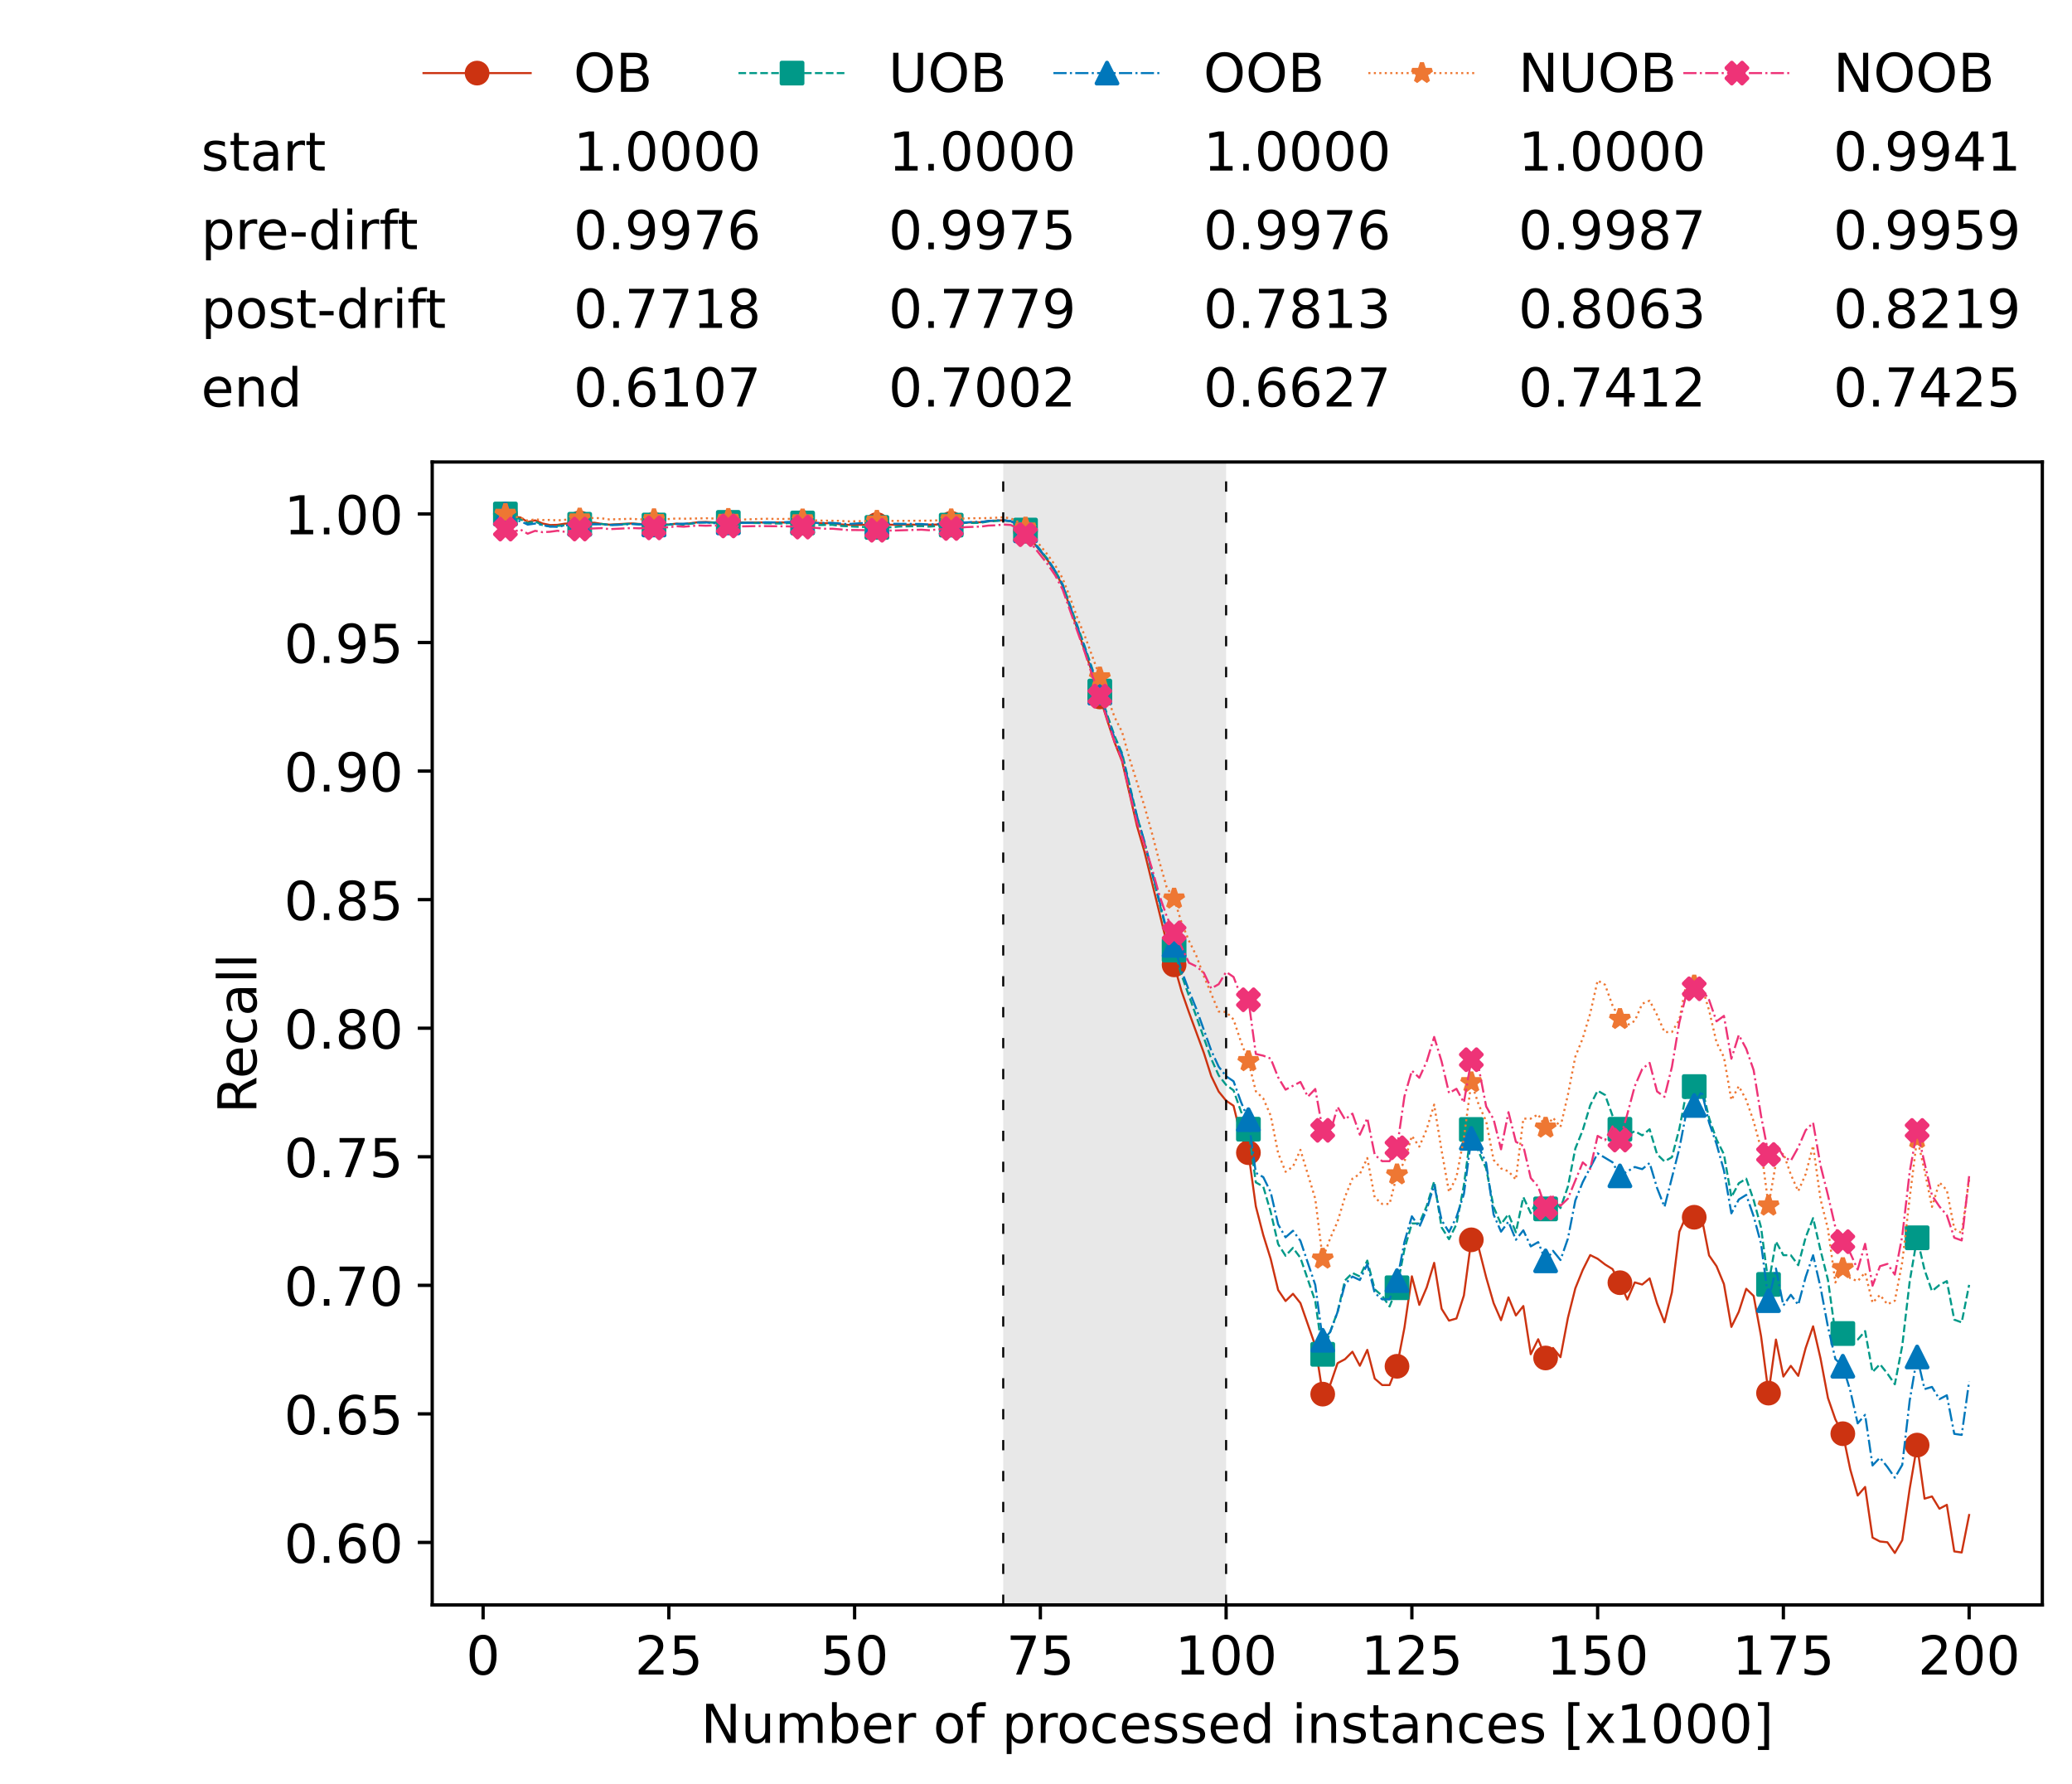 <?xml version="1.0" encoding="utf-8" standalone="no"?>
<!DOCTYPE svg PUBLIC "-//W3C//DTD SVG 1.1//EN"
  "http://www.w3.org/Graphics/SVG/1.1/DTD/svg11.dtd">
<!-- Created with matplotlib (https://matplotlib.org/) -->
<svg height="432.615pt" version="1.1" viewBox="0 0 502.65 432.615" width="502.65pt" xmlns="http://www.w3.org/2000/svg" xmlns:xlink="http://www.w3.org/1999/xlink">
 <defs>
  <style type="text/css">*{stroke-linecap:butt;stroke-linejoin:round;}</style>
 </defs>
 <g id="figure_1">
  <g id="patch_1">
   <path d="M 0 432.615 
L 502.65 432.615 
L 502.65 0 
L 0 0 
z
" style="fill:#ffffff;"/>
  </g>
  <g id="axes_1">
   <g id="patch_2">
    <path d="M 104.85 389.252 
L 495.45 389.252 
L 495.45 112.052 
L 104.85 112.052 
z
" style="fill:#ffffff;"/>
   </g>
   <g id="patch_3">
    <path clip-path="url(#p9959cff3b8)" d="M 297.446 389.252 
L 297.446 112.052 
L 243.372 112.052 
L 243.372 389.252 
z
" style="fill:#d3d3d3;opacity:0.5;"/>
   </g>
   <g id="matplotlib.axis_1">
    <g id="xtick_1">
     <g id="line2d_1">
      <defs>
       <path d="M 0 0 
L 0 3.5 
" id="maf6648a3bc" style="stroke:#000000;stroke-width:0.8;"/>
      </defs>
      <g>
       <use style="stroke:#000000;stroke-width:0.8;" x="117.197" xlink:href="#maf6648a3bc" y="389.252"/>
      </g>
     </g>
     <g id="text_1">
      <!-- 0 -->
      <g transform="translate(113.061 406.13)scale(0.13 -0.13)">
       <defs>
        <path d="M 31.781 66.406 
Q 24.172 66.406 20.328 58.906 
Q 16.5 51.422 16.5 36.375 
Q 16.5 21.391 20.328 13.891 
Q 24.172 6.391 31.781 6.391 
Q 39.453 6.391 43.281 13.891 
Q 47.125 21.391 47.125 36.375 
Q 47.125 51.422 43.281 58.906 
Q 39.453 66.406 31.781 66.406 
z
M 31.781 74.219 
Q 44.047 74.219 50.516 64.516 
Q 56.984 54.828 56.984 36.375 
Q 56.984 17.969 50.516 8.266 
Q 44.047 -1.422 31.781 -1.422 
Q 19.531 -1.422 13.062 8.266 
Q 6.594 17.969 6.594 36.375 
Q 6.594 54.828 13.062 64.516 
Q 19.531 74.219 31.781 74.219 
z
" id="DejaVuSans-48"/>
       </defs>
       <use xlink:href="#DejaVuSans-48"/>
      </g>
     </g>
    </g>
    <g id="xtick_2">
     <g id="line2d_2">
      <g>
       <use style="stroke:#000000;stroke-width:0.8;" x="162.259" xlink:href="#maf6648a3bc" y="389.252"/>
      </g>
     </g>
     <g id="text_2">
      <!-- 25 -->
      <g transform="translate(153.988 406.13)scale(0.13 -0.13)">
       <defs>
        <path d="M 19.188 8.297 
L 53.609 8.297 
L 53.609 0 
L 7.328 0 
L 7.328 8.297 
Q 12.938 14.109 22.625 23.891 
Q 32.328 33.688 34.812 36.531 
Q 39.547 41.844 41.422 45.531 
Q 43.312 49.219 43.312 52.781 
Q 43.312 58.594 39.234 62.25 
Q 35.156 65.922 28.609 65.922 
Q 23.969 65.922 18.812 64.312 
Q 13.672 62.703 7.812 59.422 
L 7.812 69.391 
Q 13.766 71.781 18.938 73 
Q 24.125 74.219 28.422 74.219 
Q 39.75 74.219 46.484 68.547 
Q 53.219 62.891 53.219 53.422 
Q 53.219 48.922 51.531 44.891 
Q 49.859 40.875 45.406 35.406 
Q 44.188 33.984 37.641 27.219 
Q 31.109 20.453 19.188 8.297 
z
" id="DejaVuSans-50"/>
        <path d="M 10.797 72.906 
L 49.516 72.906 
L 49.516 64.594 
L 19.828 64.594 
L 19.828 46.734 
Q 21.969 47.469 24.109 47.828 
Q 26.266 48.188 28.422 48.188 
Q 40.625 48.188 47.75 41.5 
Q 54.891 34.812 54.891 23.391 
Q 54.891 11.625 47.562 5.094 
Q 40.234 -1.422 26.906 -1.422 
Q 22.312 -1.422 17.547 -0.641 
Q 12.797 0.141 7.719 1.703 
L 7.719 11.625 
Q 12.109 9.234 16.797 8.062 
Q 21.484 6.891 26.703 6.891 
Q 35.156 6.891 40.078 11.328 
Q 45.016 15.766 45.016 23.391 
Q 45.016 31 40.078 35.438 
Q 35.156 39.891 26.703 39.891 
Q 22.75 39.891 18.812 39.016 
Q 14.891 38.141 10.797 36.281 
z
" id="DejaVuSans-53"/>
       </defs>
       <use xlink:href="#DejaVuSans-50"/>
       <use x="63.623" xlink:href="#DejaVuSans-53"/>
      </g>
     </g>
    </g>
    <g id="xtick_3">
     <g id="line2d_3">
      <g>
       <use style="stroke:#000000;stroke-width:0.8;" x="207.322" xlink:href="#maf6648a3bc" y="389.252"/>
      </g>
     </g>
     <g id="text_3">
      <!-- 50 -->
      <g transform="translate(199.05 406.13)scale(0.13 -0.13)">
       <use xlink:href="#DejaVuSans-53"/>
       <use x="63.623" xlink:href="#DejaVuSans-48"/>
      </g>
     </g>
    </g>
    <g id="xtick_4">
     <g id="line2d_4">
      <g>
       <use style="stroke:#000000;stroke-width:0.8;" x="252.384" xlink:href="#maf6648a3bc" y="389.252"/>
      </g>
     </g>
     <g id="text_4">
      <!-- 75 -->
      <g transform="translate(244.113 406.13)scale(0.13 -0.13)">
       <defs>
        <path d="M 8.203 72.906 
L 55.078 72.906 
L 55.078 68.703 
L 28.609 0 
L 18.312 0 
L 43.219 64.594 
L 8.203 64.594 
z
" id="DejaVuSans-55"/>
       </defs>
       <use xlink:href="#DejaVuSans-55"/>
       <use x="63.623" xlink:href="#DejaVuSans-53"/>
      </g>
     </g>
    </g>
    <g id="xtick_5">
     <g id="line2d_5">
      <g>
       <use style="stroke:#000000;stroke-width:0.8;" x="297.446" xlink:href="#maf6648a3bc" y="389.252"/>
      </g>
     </g>
     <g id="text_5">
      <!-- 100 -->
      <g transform="translate(285.039 406.13)scale(0.13 -0.13)">
       <defs>
        <path d="M 12.406 8.297 
L 28.516 8.297 
L 28.516 63.922 
L 10.984 60.406 
L 10.984 69.391 
L 28.422 72.906 
L 38.281 72.906 
L 38.281 8.297 
L 54.391 8.297 
L 54.391 0 
L 12.406 0 
z
" id="DejaVuSans-49"/>
       </defs>
       <use xlink:href="#DejaVuSans-49"/>
       <use x="63.623" xlink:href="#DejaVuSans-48"/>
       <use x="127.246" xlink:href="#DejaVuSans-48"/>
      </g>
     </g>
    </g>
    <g id="xtick_6">
     <g id="line2d_6">
      <g>
       <use style="stroke:#000000;stroke-width:0.8;" x="342.509" xlink:href="#maf6648a3bc" y="389.252"/>
      </g>
     </g>
     <g id="text_6">
      <!-- 125 -->
      <g transform="translate(330.102 406.13)scale(0.13 -0.13)">
       <use xlink:href="#DejaVuSans-49"/>
       <use x="63.623" xlink:href="#DejaVuSans-50"/>
       <use x="127.246" xlink:href="#DejaVuSans-53"/>
      </g>
     </g>
    </g>
    <g id="xtick_7">
     <g id="line2d_7">
      <g>
       <use style="stroke:#000000;stroke-width:0.8;" x="387.571" xlink:href="#maf6648a3bc" y="389.252"/>
      </g>
     </g>
     <g id="text_7">
      <!-- 150 -->
      <g transform="translate(375.164 406.13)scale(0.13 -0.13)">
       <use xlink:href="#DejaVuSans-49"/>
       <use x="63.623" xlink:href="#DejaVuSans-53"/>
       <use x="127.246" xlink:href="#DejaVuSans-48"/>
      </g>
     </g>
    </g>
    <g id="xtick_8">
     <g id="line2d_8">
      <g>
       <use style="stroke:#000000;stroke-width:0.8;" x="432.633" xlink:href="#maf6648a3bc" y="389.252"/>
      </g>
     </g>
     <g id="text_8">
      <!-- 175 -->
      <g transform="translate(420.226 406.13)scale(0.13 -0.13)">
       <use xlink:href="#DejaVuSans-49"/>
       <use x="63.623" xlink:href="#DejaVuSans-55"/>
       <use x="127.246" xlink:href="#DejaVuSans-53"/>
      </g>
     </g>
    </g>
    <g id="xtick_9">
     <g id="line2d_9">
      <g>
       <use style="stroke:#000000;stroke-width:0.8;" x="477.695" xlink:href="#maf6648a3bc" y="389.252"/>
      </g>
     </g>
     <g id="text_9">
      <!-- 200 -->
      <g transform="translate(465.289 406.13)scale(0.13 -0.13)">
       <use xlink:href="#DejaVuSans-50"/>
       <use x="63.623" xlink:href="#DejaVuSans-48"/>
       <use x="127.246" xlink:href="#DejaVuSans-48"/>
      </g>
     </g>
    </g>
    <g id="text_10">
     <!-- Number of processed instances [x1000] -->
     <g transform="translate(170.025 422.711)scale(0.13 -0.13)">
      <defs>
       <path d="M 9.812 72.906 
L 23.094 72.906 
L 55.422 11.922 
L 55.422 72.906 
L 64.984 72.906 
L 64.984 0 
L 51.703 0 
L 19.391 60.984 
L 19.391 0 
L 9.812 0 
z
" id="DejaVuSans-78"/>
       <path d="M 8.5 21.578 
L 8.5 54.688 
L 17.484 54.688 
L 17.484 21.922 
Q 17.484 14.156 20.5 10.266 
Q 23.531 6.391 29.594 6.391 
Q 36.859 6.391 41.078 11.031 
Q 45.312 15.672 45.312 23.688 
L 45.312 54.688 
L 54.297 54.688 
L 54.297 0 
L 45.312 0 
L 45.312 8.406 
Q 42.047 3.422 37.719 1 
Q 33.406 -1.422 27.688 -1.422 
Q 18.266 -1.422 13.375 4.438 
Q 8.5 10.297 8.5 21.578 
z
M 31.109 56 
z
" id="DejaVuSans-117"/>
       <path d="M 52 44.188 
Q 55.375 50.25 60.062 53.125 
Q 64.75 56 71.094 56 
Q 79.641 56 84.281 50.016 
Q 88.922 44.047 88.922 33.016 
L 88.922 0 
L 79.891 0 
L 79.891 32.719 
Q 79.891 40.578 77.094 44.375 
Q 74.312 48.188 68.609 48.188 
Q 61.625 48.188 57.562 43.547 
Q 53.516 38.922 53.516 30.906 
L 53.516 0 
L 44.484 0 
L 44.484 32.719 
Q 44.484 40.625 41.703 44.406 
Q 38.922 48.188 33.109 48.188 
Q 26.219 48.188 22.156 43.531 
Q 18.109 38.875 18.109 30.906 
L 18.109 0 
L 9.078 0 
L 9.078 54.688 
L 18.109 54.688 
L 18.109 46.188 
Q 21.188 51.219 25.484 53.609 
Q 29.781 56 35.688 56 
Q 41.656 56 45.828 52.969 
Q 50 49.953 52 44.188 
z
" id="DejaVuSans-109"/>
       <path d="M 48.688 27.297 
Q 48.688 37.203 44.609 42.844 
Q 40.531 48.484 33.406 48.484 
Q 26.266 48.484 22.188 42.844 
Q 18.109 37.203 18.109 27.297 
Q 18.109 17.391 22.188 11.75 
Q 26.266 6.109 33.406 6.109 
Q 40.531 6.109 44.609 11.75 
Q 48.688 17.391 48.688 27.297 
z
M 18.109 46.391 
Q 20.953 51.266 25.266 53.625 
Q 29.594 56 35.594 56 
Q 45.562 56 51.781 48.094 
Q 58.016 40.188 58.016 27.297 
Q 58.016 14.406 51.781 6.484 
Q 45.562 -1.422 35.594 -1.422 
Q 29.594 -1.422 25.266 0.953 
Q 20.953 3.328 18.109 8.203 
L 18.109 0 
L 9.078 0 
L 9.078 75.984 
L 18.109 75.984 
z
" id="DejaVuSans-98"/>
       <path d="M 56.203 29.594 
L 56.203 25.203 
L 14.891 25.203 
Q 15.484 15.922 20.484 11.062 
Q 25.484 6.203 34.422 6.203 
Q 39.594 6.203 44.453 7.469 
Q 49.312 8.734 54.109 11.281 
L 54.109 2.781 
Q 49.266 0.734 44.188 -0.344 
Q 39.109 -1.422 33.891 -1.422 
Q 20.797 -1.422 13.156 6.188 
Q 5.516 13.812 5.516 26.812 
Q 5.516 40.234 12.766 48.109 
Q 20.016 56 32.328 56 
Q 43.359 56 49.781 48.891 
Q 56.203 41.797 56.203 29.594 
z
M 47.219 32.234 
Q 47.125 39.594 43.094 43.984 
Q 39.062 48.391 32.422 48.391 
Q 24.906 48.391 20.391 44.141 
Q 15.875 39.891 15.188 32.172 
z
" id="DejaVuSans-101"/>
       <path d="M 41.109 46.297 
Q 39.594 47.172 37.812 47.578 
Q 36.031 48 33.891 48 
Q 26.266 48 22.188 43.047 
Q 18.109 38.094 18.109 28.812 
L 18.109 0 
L 9.078 0 
L 9.078 54.688 
L 18.109 54.688 
L 18.109 46.188 
Q 20.953 51.172 25.484 53.578 
Q 30.031 56 36.531 56 
Q 37.453 56 38.578 55.875 
Q 39.703 55.766 41.062 55.516 
z
" id="DejaVuSans-114"/>
       <path id="DejaVuSans-32"/>
       <path d="M 30.609 48.391 
Q 23.391 48.391 19.188 42.75 
Q 14.984 37.109 14.984 27.297 
Q 14.984 17.484 19.156 11.844 
Q 23.344 6.203 30.609 6.203 
Q 37.797 6.203 41.984 11.859 
Q 46.188 17.531 46.188 27.297 
Q 46.188 37.016 41.984 42.703 
Q 37.797 48.391 30.609 48.391 
z
M 30.609 56 
Q 42.328 56 49.016 48.375 
Q 55.719 40.766 55.719 27.297 
Q 55.719 13.875 49.016 6.219 
Q 42.328 -1.422 30.609 -1.422 
Q 18.844 -1.422 12.172 6.219 
Q 5.516 13.875 5.516 27.297 
Q 5.516 40.766 12.172 48.375 
Q 18.844 56 30.609 56 
z
" id="DejaVuSans-111"/>
       <path d="M 37.109 75.984 
L 37.109 68.5 
L 28.516 68.5 
Q 23.688 68.5 21.797 66.547 
Q 19.922 64.594 19.922 59.516 
L 19.922 54.688 
L 34.719 54.688 
L 34.719 47.703 
L 19.922 47.703 
L 19.922 0 
L 10.891 0 
L 10.891 47.703 
L 2.297 47.703 
L 2.297 54.688 
L 10.891 54.688 
L 10.891 58.5 
Q 10.891 67.625 15.141 71.797 
Q 19.391 75.984 28.609 75.984 
z
" id="DejaVuSans-102"/>
       <path d="M 18.109 8.203 
L 18.109 -20.797 
L 9.078 -20.797 
L 9.078 54.688 
L 18.109 54.688 
L 18.109 46.391 
Q 20.953 51.266 25.266 53.625 
Q 29.594 56 35.594 56 
Q 45.562 56 51.781 48.094 
Q 58.016 40.188 58.016 27.297 
Q 58.016 14.406 51.781 6.484 
Q 45.562 -1.422 35.594 -1.422 
Q 29.594 -1.422 25.266 0.953 
Q 20.953 3.328 18.109 8.203 
z
M 48.688 27.297 
Q 48.688 37.203 44.609 42.844 
Q 40.531 48.484 33.406 48.484 
Q 26.266 48.484 22.188 42.844 
Q 18.109 37.203 18.109 27.297 
Q 18.109 17.391 22.188 11.75 
Q 26.266 6.109 33.406 6.109 
Q 40.531 6.109 44.609 11.75 
Q 48.688 17.391 48.688 27.297 
z
" id="DejaVuSans-112"/>
       <path d="M 48.781 52.594 
L 48.781 44.188 
Q 44.969 46.297 41.141 47.344 
Q 37.312 48.391 33.406 48.391 
Q 24.656 48.391 19.812 42.844 
Q 14.984 37.312 14.984 27.297 
Q 14.984 17.281 19.812 11.734 
Q 24.656 6.203 33.406 6.203 
Q 37.312 6.203 41.141 7.25 
Q 44.969 8.297 48.781 10.406 
L 48.781 2.094 
Q 45.016 0.344 40.984 -0.531 
Q 36.969 -1.422 32.422 -1.422 
Q 20.062 -1.422 12.781 6.344 
Q 5.516 14.109 5.516 27.297 
Q 5.516 40.672 12.859 48.328 
Q 20.219 56 33.016 56 
Q 37.156 56 41.109 55.141 
Q 45.062 54.297 48.781 52.594 
z
" id="DejaVuSans-99"/>
       <path d="M 44.281 53.078 
L 44.281 44.578 
Q 40.484 46.531 36.375 47.5 
Q 32.281 48.484 27.875 48.484 
Q 21.188 48.484 17.844 46.438 
Q 14.5 44.391 14.5 40.281 
Q 14.5 37.156 16.891 35.375 
Q 19.281 33.594 26.516 31.984 
L 29.594 31.297 
Q 39.156 29.25 43.188 25.516 
Q 47.219 21.781 47.219 15.094 
Q 47.219 7.469 41.188 3.016 
Q 35.156 -1.422 24.609 -1.422 
Q 20.219 -1.422 15.453 -0.562 
Q 10.688 0.297 5.422 2 
L 5.422 11.281 
Q 10.406 8.688 15.234 7.391 
Q 20.062 6.109 24.812 6.109 
Q 31.156 6.109 34.562 8.281 
Q 37.984 10.453 37.984 14.406 
Q 37.984 18.062 35.516 20.016 
Q 33.062 21.969 24.703 23.781 
L 21.578 24.516 
Q 13.234 26.266 9.516 29.906 
Q 5.812 33.547 5.812 39.891 
Q 5.812 47.609 11.281 51.797 
Q 16.75 56 26.812 56 
Q 31.781 56 36.172 55.266 
Q 40.578 54.547 44.281 53.078 
z
" id="DejaVuSans-115"/>
       <path d="M 45.406 46.391 
L 45.406 75.984 
L 54.391 75.984 
L 54.391 0 
L 45.406 0 
L 45.406 8.203 
Q 42.578 3.328 38.25 0.953 
Q 33.938 -1.422 27.875 -1.422 
Q 17.969 -1.422 11.734 6.484 
Q 5.516 14.406 5.516 27.297 
Q 5.516 40.188 11.734 48.094 
Q 17.969 56 27.875 56 
Q 33.938 56 38.25 53.625 
Q 42.578 51.266 45.406 46.391 
z
M 14.797 27.297 
Q 14.797 17.391 18.875 11.75 
Q 22.953 6.109 30.078 6.109 
Q 37.203 6.109 41.297 11.75 
Q 45.406 17.391 45.406 27.297 
Q 45.406 37.203 41.297 42.844 
Q 37.203 48.484 30.078 48.484 
Q 22.953 48.484 18.875 42.844 
Q 14.797 37.203 14.797 27.297 
z
" id="DejaVuSans-100"/>
       <path d="M 9.422 54.688 
L 18.406 54.688 
L 18.406 0 
L 9.422 0 
z
M 9.422 75.984 
L 18.406 75.984 
L 18.406 64.594 
L 9.422 64.594 
z
" id="DejaVuSans-105"/>
       <path d="M 54.891 33.016 
L 54.891 0 
L 45.906 0 
L 45.906 32.719 
Q 45.906 40.484 42.875 44.328 
Q 39.844 48.188 33.797 48.188 
Q 26.516 48.188 22.312 43.547 
Q 18.109 38.922 18.109 30.906 
L 18.109 0 
L 9.078 0 
L 9.078 54.688 
L 18.109 54.688 
L 18.109 46.188 
Q 21.344 51.125 25.703 53.562 
Q 30.078 56 35.797 56 
Q 45.219 56 50.047 50.172 
Q 54.891 44.344 54.891 33.016 
z
" id="DejaVuSans-110"/>
       <path d="M 18.312 70.219 
L 18.312 54.688 
L 36.812 54.688 
L 36.812 47.703 
L 18.312 47.703 
L 18.312 18.016 
Q 18.312 11.328 20.141 9.422 
Q 21.969 7.516 27.594 7.516 
L 36.812 7.516 
L 36.812 0 
L 27.594 0 
Q 17.188 0 13.234 3.875 
Q 9.281 7.766 9.281 18.016 
L 9.281 47.703 
L 2.688 47.703 
L 2.688 54.688 
L 9.281 54.688 
L 9.281 70.219 
z
" id="DejaVuSans-116"/>
       <path d="M 34.281 27.484 
Q 23.391 27.484 19.188 25 
Q 14.984 22.516 14.984 16.5 
Q 14.984 11.719 18.141 8.906 
Q 21.297 6.109 26.703 6.109 
Q 34.188 6.109 38.703 11.406 
Q 43.219 16.703 43.219 25.484 
L 43.219 27.484 
z
M 52.203 31.203 
L 52.203 0 
L 43.219 0 
L 43.219 8.297 
Q 40.141 3.328 35.547 0.953 
Q 30.953 -1.422 24.312 -1.422 
Q 15.922 -1.422 10.953 3.297 
Q 6 8.016 6 15.922 
Q 6 25.141 12.172 29.828 
Q 18.359 34.516 30.609 34.516 
L 43.219 34.516 
L 43.219 35.406 
Q 43.219 41.609 39.141 45 
Q 35.062 48.391 27.688 48.391 
Q 23 48.391 18.547 47.266 
Q 14.109 46.141 10.016 43.891 
L 10.016 52.203 
Q 14.938 54.109 19.578 55.047 
Q 24.219 56 28.609 56 
Q 40.484 56 46.344 49.844 
Q 52.203 43.703 52.203 31.203 
z
" id="DejaVuSans-97"/>
       <path d="M 8.594 75.984 
L 29.297 75.984 
L 29.297 69 
L 17.578 69 
L 17.578 -6.203 
L 29.297 -6.203 
L 29.297 -13.188 
L 8.594 -13.188 
z
" id="DejaVuSans-91"/>
       <path d="M 54.891 54.688 
L 35.109 28.078 
L 55.906 0 
L 45.312 0 
L 29.391 21.484 
L 13.484 0 
L 2.875 0 
L 24.125 28.609 
L 4.688 54.688 
L 15.281 54.688 
L 29.781 35.203 
L 44.281 54.688 
z
" id="DejaVuSans-120"/>
       <path d="M 30.422 75.984 
L 30.422 -13.188 
L 9.719 -13.188 
L 9.719 -6.203 
L 21.391 -6.203 
L 21.391 69 
L 9.719 69 
L 9.719 75.984 
z
" id="DejaVuSans-93"/>
      </defs>
      <use xlink:href="#DejaVuSans-78"/>
      <use x="74.805" xlink:href="#DejaVuSans-117"/>
      <use x="138.184" xlink:href="#DejaVuSans-109"/>
      <use x="235.596" xlink:href="#DejaVuSans-98"/>
      <use x="299.072" xlink:href="#DejaVuSans-101"/>
      <use x="360.596" xlink:href="#DejaVuSans-114"/>
      <use x="401.709" xlink:href="#DejaVuSans-32"/>
      <use x="433.496" xlink:href="#DejaVuSans-111"/>
      <use x="494.678" xlink:href="#DejaVuSans-102"/>
      <use x="529.883" xlink:href="#DejaVuSans-32"/>
      <use x="561.67" xlink:href="#DejaVuSans-112"/>
      <use x="625.146" xlink:href="#DejaVuSans-114"/>
      <use x="664.01" xlink:href="#DejaVuSans-111"/>
      <use x="725.191" xlink:href="#DejaVuSans-99"/>
      <use x="780.172" xlink:href="#DejaVuSans-101"/>
      <use x="841.695" xlink:href="#DejaVuSans-115"/>
      <use x="893.795" xlink:href="#DejaVuSans-115"/>
      <use x="945.895" xlink:href="#DejaVuSans-101"/>
      <use x="1007.418" xlink:href="#DejaVuSans-100"/>
      <use x="1070.895" xlink:href="#DejaVuSans-32"/>
      <use x="1102.682" xlink:href="#DejaVuSans-105"/>
      <use x="1130.465" xlink:href="#DejaVuSans-110"/>
      <use x="1193.844" xlink:href="#DejaVuSans-115"/>
      <use x="1245.943" xlink:href="#DejaVuSans-116"/>
      <use x="1285.152" xlink:href="#DejaVuSans-97"/>
      <use x="1346.432" xlink:href="#DejaVuSans-110"/>
      <use x="1409.811" xlink:href="#DejaVuSans-99"/>
      <use x="1464.791" xlink:href="#DejaVuSans-101"/>
      <use x="1526.314" xlink:href="#DejaVuSans-115"/>
      <use x="1578.414" xlink:href="#DejaVuSans-32"/>
      <use x="1610.201" xlink:href="#DejaVuSans-91"/>
      <use x="1649.215" xlink:href="#DejaVuSans-120"/>
      <use x="1708.395" xlink:href="#DejaVuSans-49"/>
      <use x="1772.018" xlink:href="#DejaVuSans-48"/>
      <use x="1835.641" xlink:href="#DejaVuSans-48"/>
      <use x="1899.264" xlink:href="#DejaVuSans-48"/>
      <use x="1962.887" xlink:href="#DejaVuSans-93"/>
     </g>
    </g>
   </g>
   <g id="matplotlib.axis_2">
    <g id="ytick_1">
     <g id="line2d_10">
      <defs>
       <path d="M 0 0 
L -3.5 0 
" id="m5c2204ecab" style="stroke:#000000;stroke-width:0.8;"/>
      </defs>
      <g>
       <use style="stroke:#000000;stroke-width:0.8;" x="104.85" xlink:href="#m5c2204ecab" y="374.096"/>
      </g>
     </g>
     <g id="text_11">
      <!-- 0.60 -->
      <g transform="translate(68.905 379.035)scale(0.13 -0.13)">
       <defs>
        <path d="M 10.688 12.406 
L 21 12.406 
L 21 0 
L 10.688 0 
z
" id="DejaVuSans-46"/>
        <path d="M 33.016 40.375 
Q 26.375 40.375 22.484 35.828 
Q 18.609 31.297 18.609 23.391 
Q 18.609 15.531 22.484 10.953 
Q 26.375 6.391 33.016 6.391 
Q 39.656 6.391 43.531 10.953 
Q 47.406 15.531 47.406 23.391 
Q 47.406 31.297 43.531 35.828 
Q 39.656 40.375 33.016 40.375 
z
M 52.594 71.297 
L 52.594 62.312 
Q 48.875 64.062 45.094 64.984 
Q 41.312 65.922 37.594 65.922 
Q 27.828 65.922 22.672 59.328 
Q 17.531 52.734 16.797 39.406 
Q 19.672 43.656 24.016 45.922 
Q 28.375 48.188 33.594 48.188 
Q 44.578 48.188 50.953 41.516 
Q 57.328 34.859 57.328 23.391 
Q 57.328 12.156 50.688 5.359 
Q 44.047 -1.422 33.016 -1.422 
Q 20.359 -1.422 13.672 8.266 
Q 6.984 17.969 6.984 36.375 
Q 6.984 53.656 15.188 63.938 
Q 23.391 74.219 37.203 74.219 
Q 40.922 74.219 44.703 73.484 
Q 48.484 72.75 52.594 71.297 
z
" id="DejaVuSans-54"/>
       </defs>
       <use xlink:href="#DejaVuSans-48"/>
       <use x="63.623" xlink:href="#DejaVuSans-46"/>
       <use x="95.41" xlink:href="#DejaVuSans-54"/>
       <use x="159.033" xlink:href="#DejaVuSans-48"/>
      </g>
     </g>
    </g>
    <g id="ytick_2">
     <g id="line2d_11">
      <g>
       <use style="stroke:#000000;stroke-width:0.8;" x="104.85" xlink:href="#m5c2204ecab" y="342.916"/>
      </g>
     </g>
     <g id="text_12">
      <!-- 0.65 -->
      <g transform="translate(68.905 347.855)scale(0.13 -0.13)">
       <use xlink:href="#DejaVuSans-48"/>
       <use x="63.623" xlink:href="#DejaVuSans-46"/>
       <use x="95.41" xlink:href="#DejaVuSans-54"/>
       <use x="159.033" xlink:href="#DejaVuSans-53"/>
      </g>
     </g>
    </g>
    <g id="ytick_3">
     <g id="line2d_12">
      <g>
       <use style="stroke:#000000;stroke-width:0.8;" x="104.85" xlink:href="#m5c2204ecab" y="311.735"/>
      </g>
     </g>
     <g id="text_13">
      <!-- 0.70 -->
      <g transform="translate(68.905 316.674)scale(0.13 -0.13)">
       <use xlink:href="#DejaVuSans-48"/>
       <use x="63.623" xlink:href="#DejaVuSans-46"/>
       <use x="95.41" xlink:href="#DejaVuSans-55"/>
       <use x="159.033" xlink:href="#DejaVuSans-48"/>
      </g>
     </g>
    </g>
    <g id="ytick_4">
     <g id="line2d_13">
      <g>
       <use style="stroke:#000000;stroke-width:0.8;" x="104.85" xlink:href="#m5c2204ecab" y="280.555"/>
      </g>
     </g>
     <g id="text_14">
      <!-- 0.75 -->
      <g transform="translate(68.905 285.494)scale(0.13 -0.13)">
       <use xlink:href="#DejaVuSans-48"/>
       <use x="63.623" xlink:href="#DejaVuSans-46"/>
       <use x="95.41" xlink:href="#DejaVuSans-55"/>
       <use x="159.033" xlink:href="#DejaVuSans-53"/>
      </g>
     </g>
    </g>
    <g id="ytick_5">
     <g id="line2d_14">
      <g>
       <use style="stroke:#000000;stroke-width:0.8;" x="104.85" xlink:href="#m5c2204ecab" y="249.374"/>
      </g>
     </g>
     <g id="text_15">
      <!-- 0.80 -->
      <g transform="translate(68.905 254.313)scale(0.13 -0.13)">
       <defs>
        <path d="M 31.781 34.625 
Q 24.75 34.625 20.719 30.859 
Q 16.703 27.094 16.703 20.516 
Q 16.703 13.922 20.719 10.156 
Q 24.75 6.391 31.781 6.391 
Q 38.812 6.391 42.859 10.172 
Q 46.922 13.969 46.922 20.516 
Q 46.922 27.094 42.891 30.859 
Q 38.875 34.625 31.781 34.625 
z
M 21.922 38.812 
Q 15.578 40.375 12.031 44.719 
Q 8.5 49.078 8.5 55.328 
Q 8.5 64.062 14.719 69.141 
Q 20.953 74.219 31.781 74.219 
Q 42.672 74.219 48.875 69.141 
Q 55.078 64.062 55.078 55.328 
Q 55.078 49.078 51.531 44.719 
Q 48 40.375 41.703 38.812 
Q 48.828 37.156 52.797 32.312 
Q 56.781 27.484 56.781 20.516 
Q 56.781 9.906 50.312 4.234 
Q 43.844 -1.422 31.781 -1.422 
Q 19.734 -1.422 13.25 4.234 
Q 6.781 9.906 6.781 20.516 
Q 6.781 27.484 10.781 32.312 
Q 14.797 37.156 21.922 38.812 
z
M 18.312 54.391 
Q 18.312 48.734 21.844 45.562 
Q 25.391 42.391 31.781 42.391 
Q 38.141 42.391 41.719 45.562 
Q 45.312 48.734 45.312 54.391 
Q 45.312 60.062 41.719 63.234 
Q 38.141 66.406 31.781 66.406 
Q 25.391 66.406 21.844 63.234 
Q 18.312 60.062 18.312 54.391 
z
" id="DejaVuSans-56"/>
       </defs>
       <use xlink:href="#DejaVuSans-48"/>
       <use x="63.623" xlink:href="#DejaVuSans-46"/>
       <use x="95.41" xlink:href="#DejaVuSans-56"/>
       <use x="159.033" xlink:href="#DejaVuSans-48"/>
      </g>
     </g>
    </g>
    <g id="ytick_6">
     <g id="line2d_15">
      <g>
       <use style="stroke:#000000;stroke-width:0.8;" x="104.85" xlink:href="#m5c2204ecab" y="218.194"/>
      </g>
     </g>
     <g id="text_16">
      <!-- 0.85 -->
      <g transform="translate(68.905 223.132)scale(0.13 -0.13)">
       <use xlink:href="#DejaVuSans-48"/>
       <use x="63.623" xlink:href="#DejaVuSans-46"/>
       <use x="95.41" xlink:href="#DejaVuSans-56"/>
       <use x="159.033" xlink:href="#DejaVuSans-53"/>
      </g>
     </g>
    </g>
    <g id="ytick_7">
     <g id="line2d_16">
      <g>
       <use style="stroke:#000000;stroke-width:0.8;" x="104.85" xlink:href="#m5c2204ecab" y="187.013"/>
      </g>
     </g>
     <g id="text_17">
      <!-- 0.90 -->
      <g transform="translate(68.905 191.952)scale(0.13 -0.13)">
       <defs>
        <path d="M 10.984 1.516 
L 10.984 10.5 
Q 14.703 8.734 18.5 7.812 
Q 22.312 6.891 25.984 6.891 
Q 35.75 6.891 40.891 13.453 
Q 46.047 20.016 46.781 33.406 
Q 43.953 29.203 39.594 26.953 
Q 35.25 24.703 29.984 24.703 
Q 19.047 24.703 12.672 31.312 
Q 6.297 37.938 6.297 49.422 
Q 6.297 60.641 12.938 67.422 
Q 19.578 74.219 30.609 74.219 
Q 43.266 74.219 49.922 64.516 
Q 56.594 54.828 56.594 36.375 
Q 56.594 19.141 48.406 8.859 
Q 40.234 -1.422 26.422 -1.422 
Q 22.703 -1.422 18.891 -0.688 
Q 15.094 0.047 10.984 1.516 
z
M 30.609 32.422 
Q 37.25 32.422 41.125 36.953 
Q 45.016 41.5 45.016 49.422 
Q 45.016 57.281 41.125 61.844 
Q 37.25 66.406 30.609 66.406 
Q 23.969 66.406 20.094 61.844 
Q 16.219 57.281 16.219 49.422 
Q 16.219 41.5 20.094 36.953 
Q 23.969 32.422 30.609 32.422 
z
" id="DejaVuSans-57"/>
       </defs>
       <use xlink:href="#DejaVuSans-48"/>
       <use x="63.623" xlink:href="#DejaVuSans-46"/>
       <use x="95.41" xlink:href="#DejaVuSans-57"/>
       <use x="159.033" xlink:href="#DejaVuSans-48"/>
      </g>
     </g>
    </g>
    <g id="ytick_8">
     <g id="line2d_17">
      <g>
       <use style="stroke:#000000;stroke-width:0.8;" x="104.85" xlink:href="#m5c2204ecab" y="155.832"/>
      </g>
     </g>
     <g id="text_18">
      <!-- 0.95 -->
      <g transform="translate(68.905 160.771)scale(0.13 -0.13)">
       <use xlink:href="#DejaVuSans-48"/>
       <use x="63.623" xlink:href="#DejaVuSans-46"/>
       <use x="95.41" xlink:href="#DejaVuSans-57"/>
       <use x="159.033" xlink:href="#DejaVuSans-53"/>
      </g>
     </g>
    </g>
    <g id="ytick_9">
     <g id="line2d_18">
      <g>
       <use style="stroke:#000000;stroke-width:0.8;" x="104.85" xlink:href="#m5c2204ecab" y="124.652"/>
      </g>
     </g>
     <g id="text_19">
      <!-- 1.00 -->
      <g transform="translate(68.905 129.591)scale(0.13 -0.13)">
       <use xlink:href="#DejaVuSans-49"/>
       <use x="63.623" xlink:href="#DejaVuSans-46"/>
       <use x="95.41" xlink:href="#DejaVuSans-48"/>
       <use x="159.033" xlink:href="#DejaVuSans-48"/>
      </g>
     </g>
    </g>
    <g id="text_20">
     <!-- Recall -->
     <g transform="translate(62.201 270.044)rotate(-90)scale(0.13 -0.13)">
      <defs>
       <path d="M 44.391 34.188 
Q 47.562 33.109 50.562 29.594 
Q 53.562 26.078 56.594 19.922 
L 66.609 0 
L 56 0 
L 46.688 18.703 
Q 43.062 26.031 39.672 28.422 
Q 36.281 30.812 30.422 30.812 
L 19.672 30.812 
L 19.672 0 
L 9.812 0 
L 9.812 72.906 
L 32.078 72.906 
Q 44.578 72.906 50.734 67.672 
Q 56.891 62.453 56.891 51.906 
Q 56.891 45.016 53.688 40.469 
Q 50.484 35.938 44.391 34.188 
z
M 19.672 64.797 
L 19.672 38.922 
L 32.078 38.922 
Q 39.203 38.922 42.844 42.219 
Q 46.484 45.516 46.484 51.906 
Q 46.484 58.297 42.844 61.547 
Q 39.203 64.797 32.078 64.797 
z
" id="DejaVuSans-82"/>
       <path d="M 9.422 75.984 
L 18.406 75.984 
L 18.406 0 
L 9.422 0 
z
" id="DejaVuSans-108"/>
      </defs>
      <use xlink:href="#DejaVuSans-82"/>
      <use x="64.982" xlink:href="#DejaVuSans-101"/>
      <use x="126.506" xlink:href="#DejaVuSans-99"/>
      <use x="181.486" xlink:href="#DejaVuSans-97"/>
      <use x="242.766" xlink:href="#DejaVuSans-108"/>
      <use x="270.549" xlink:href="#DejaVuSans-108"/>
     </g>
    </g>
   </g>
   <g id="line2d_19"/>
   <g id="line2d_20"/>
   <g id="line2d_21"/>
   <g id="line2d_22"/>
   <g id="line2d_23"/>
   <g id="line2d_24">
    <path clip-path="url(#p9959cff3b8)" d="M 122.605 124.652 
L 124.407 125.295 
L 126.21 125.491 
L 128.012 126.594 
L 129.815 126.206 
L 131.617 126.958 
L 133.419 127.337 
L 135.222 127.296 
L 137.024 127.002 
L 140.629 126.813 
L 144.234 126.784 
L 146.037 127.083 
L 147.839 127.245 
L 153.247 126.95 
L 155.049 127.081 
L 158.654 127.147 
L 162.259 127.205 
L 164.062 127.005 
L 165.864 127.127 
L 169.469 126.638 
L 171.272 126.583 
L 173.074 126.706 
L 196.507 126.725 
L 200.112 126.92 
L 201.914 126.858 
L 203.717 127.164 
L 205.519 127.292 
L 227.149 127.232 
L 228.952 127.17 
L 230.754 126.925 
L 236.162 126.658 
L 237.964 126.659 
L 239.767 126.355 
L 243.372 126.164 
L 245.174 126.396 
L 246.976 127.268 
L 248.779 128.81 
L 250.581 131.415 
L 254.186 135.956 
L 255.989 138.699 
L 257.791 142.11 
L 265.001 163.262 
L 268.606 174.708 
L 270.409 180.113 
L 272.211 184.663 
L 275.816 200.309 
L 277.619 206.513 
L 283.026 228.594 
L 284.829 234.012 
L 286.631 240.386 
L 288.434 245.543 
L 292.039 255.337 
L 293.841 260.997 
L 295.644 264.742 
L 297.446 266.963 
L 299.249 268.186 
L 301.051 275.592 
L 302.854 279.569 
L 304.656 292.597 
L 306.459 299.549 
L 308.261 305.332 
L 310.064 312.868 
L 311.866 315.543 
L 313.669 313.794 
L 315.471 316.041 
L 319.076 326.375 
L 320.879 338.124 
L 322.681 335.882 
L 324.484 330.61 
L 326.286 329.651 
L 328.089 327.84 
L 329.891 331.242 
L 331.694 327.386 
L 333.496 334.361 
L 335.299 335.92 
L 337.101 335.92 
L 338.904 331.372 
L 340.706 322.018 
L 342.509 309.546 
L 344.311 316.475 
L 346.114 312.223 
L 347.916 306.284 
L 349.719 317.42 
L 351.521 320.298 
L 353.324 319.778 
L 355.126 314.21 
L 356.928 300.699 
L 358.731 302.679 
L 360.533 309.806 
L 362.336 316.042 
L 364.138 320.199 
L 365.941 314.656 
L 367.743 319.053 
L 369.546 316.756 
L 371.348 328.448 
L 373.151 324.811 
L 374.953 329.358 
L 376.756 326.933 
L 378.558 329.16 
L 380.361 319.632 
L 382.163 312.451 
L 383.966 307.997 
L 385.768 304.399 
L 387.571 305.29 
L 389.373 306.676 
L 391.176 307.79 
L 392.978 311.097 
L 394.781 315.18 
L 396.583 311.022 
L 398.386 311.542 
L 400.188 310.057 
L 401.991 316.12 
L 403.793 320.699 
L 405.596 313.424 
L 407.398 298.733 
L 409.201 294.575 
L 411.003 295.225 
L 412.806 295.225 
L 414.608 304.485 
L 416.411 307.084 
L 418.213 311.43 
L 420.016 321.824 
L 421.818 318.146 
L 423.621 312.578 
L 425.423 314.31 
L 427.226 324.11 
L 429.028 337.878 
L 430.831 324.886 
L 432.633 333.862 
L 434.436 331.264 
L 436.238 333.693 
L 438.041 326.938 
L 439.843 321.673 
L 441.646 329.469 
L 443.448 339.063 
L 445.251 344.259 
L 447.053 347.724 
L 448.856 356.385 
L 450.658 362.715 
L 452.461 360.636 
L 454.263 372.92 
L 456.066 373.864 
L 457.868 374.053 
L 459.671 376.652 
L 461.473 373.534 
L 463.276 361.062 
L 465.078 350.482 
L 466.881 363.474 
L 468.683 362.943 
L 470.485 365.912 
L 472.288 364.968 
L 474.09 376.27 
L 475.893 376.533 
L 477.695 367.438 
L 477.695 367.438 
" style="fill:none;stroke:#cc3311;stroke-linecap:square;stroke-width:0.5;"/>
    <defs>
     <path d="M 0 2.5 
C 0.663 2.5 1.299 2.237 1.768 1.768 
C 2.237 1.299 2.5 0.663 2.5 0 
C 2.5 -0.663 2.237 -1.299 1.768 -1.768 
C 1.299 -2.237 0.663 -2.5 0 -2.5 
C -0.663 -2.5 -1.299 -2.237 -1.768 -1.768 
C -2.237 -1.299 -2.5 -0.663 -2.5 0 
C -2.5 0.663 -2.237 1.299 -1.768 1.768 
C -1.299 2.237 -0.663 2.5 0 2.5 
z
" id="m8200ec8221" style="stroke:#cc3311;"/>
    </defs>
    <g clip-path="url(#p9959cff3b8)">
     <use style="fill:#cc3311;stroke:#cc3311;" x="122.605" xlink:href="#m8200ec8221" y="124.652"/>
     <use style="fill:#cc3311;stroke:#cc3311;" x="140.629" xlink:href="#m8200ec8221" y="126.813"/>
     <use style="fill:#cc3311;stroke:#cc3311;" x="158.654" xlink:href="#m8200ec8221" y="127.147"/>
     <use style="fill:#cc3311;stroke:#cc3311;" x="176.679" xlink:href="#m8200ec8221" y="126.7"/>
     <use style="fill:#cc3311;stroke:#cc3311;" x="194.704" xlink:href="#m8200ec8221" y="126.723"/>
     <use style="fill:#cc3311;stroke:#cc3311;" x="212.729" xlink:href="#m8200ec8221" y="127.228"/>
     <use style="fill:#cc3311;stroke:#cc3311;" x="230.754" xlink:href="#m8200ec8221" y="126.925"/>
     <use style="fill:#cc3311;stroke:#cc3311;" x="248.779" xlink:href="#m8200ec8221" y="128.81"/>
     <use style="fill:#cc3311;stroke:#cc3311;" x="266.804" xlink:href="#m8200ec8221" y="169.028"/>
     <use style="fill:#cc3311;stroke:#cc3311;" x="284.829" xlink:href="#m8200ec8221" y="234.012"/>
     <use style="fill:#cc3311;stroke:#cc3311;" x="302.854" xlink:href="#m8200ec8221" y="279.569"/>
     <use style="fill:#cc3311;stroke:#cc3311;" x="320.879" xlink:href="#m8200ec8221" y="338.124"/>
     <use style="fill:#cc3311;stroke:#cc3311;" x="338.904" xlink:href="#m8200ec8221" y="331.372"/>
     <use style="fill:#cc3311;stroke:#cc3311;" x="356.928" xlink:href="#m8200ec8221" y="300.699"/>
     <use style="fill:#cc3311;stroke:#cc3311;" x="374.953" xlink:href="#m8200ec8221" y="329.358"/>
     <use style="fill:#cc3311;stroke:#cc3311;" x="392.978" xlink:href="#m8200ec8221" y="311.097"/>
     <use style="fill:#cc3311;stroke:#cc3311;" x="411.003" xlink:href="#m8200ec8221" y="295.225"/>
     <use style="fill:#cc3311;stroke:#cc3311;" x="429.028" xlink:href="#m8200ec8221" y="337.878"/>
     <use style="fill:#cc3311;stroke:#cc3311;" x="447.053" xlink:href="#m8200ec8221" y="347.724"/>
     <use style="fill:#cc3311;stroke:#cc3311;" x="465.078" xlink:href="#m8200ec8221" y="350.482"/>
    </g>
   </g>
   <g id="line2d_25"/>
   <g id="line2d_26"/>
   <g id="line2d_27"/>
   <g id="line2d_28"/>
   <g id="line2d_29">
    <path clip-path="url(#p9959cff3b8)" d="M 122.605 124.652 
L 126.21 125.902 
L 128.012 126.902 
L 129.815 126.452 
L 131.617 127.365 
L 133.419 127.686 
L 137.024 127.415 
L 140.629 127.151 
L 144.234 127.07 
L 146.037 127.078 
L 147.839 127.321 
L 153.247 127.013 
L 155.049 127.142 
L 156.852 127.141 
L 158.654 127.331 
L 162.259 127.266 
L 164.062 127.066 
L 165.864 127.25 
L 169.469 126.763 
L 171.272 126.707 
L 174.877 126.761 
L 178.482 126.741 
L 189.297 126.969 
L 192.902 126.787 
L 194.704 126.841 
L 196.507 127.03 
L 198.309 127.349 
L 201.914 127.289 
L 203.717 127.533 
L 207.322 127.726 
L 210.927 127.849 
L 214.532 127.926 
L 216.334 127.872 
L 218.137 127.704 
L 223.544 127.588 
L 225.347 127.724 
L 230.754 127.358 
L 234.359 126.785 
L 236.162 126.843 
L 237.964 126.783 
L 239.767 126.479 
L 243.372 126.224 
L 245.174 126.391 
L 246.976 127.142 
L 248.779 128.553 
L 250.581 131.228 
L 252.384 133.36 
L 254.186 135.686 
L 255.989 138.414 
L 257.791 141.743 
L 263.199 156.931 
L 266.804 167.598 
L 268.606 173.399 
L 270.409 178.555 
L 272.211 182.68 
L 275.816 197.912 
L 277.619 204.279 
L 283.026 226.051 
L 284.829 230.422 
L 286.631 236.464 
L 290.236 246.576 
L 293.841 256.82 
L 295.644 260.814 
L 297.446 263.129 
L 299.249 264.452 
L 301.051 269.564 
L 302.854 273.862 
L 304.656 286.769 
L 306.459 287.792 
L 308.261 293.939 
L 310.064 301.734 
L 311.866 304.564 
L 313.669 302.652 
L 315.471 305.078 
L 319.076 315.603 
L 320.879 328.465 
L 322.681 323.021 
L 324.484 318.144 
L 326.286 310.549 
L 328.089 308.738 
L 329.891 309.588 
L 331.694 305.733 
L 333.496 312.707 
L 335.299 314.266 
L 337.101 316.865 
L 338.904 312.318 
L 340.706 302.963 
L 342.509 296.727 
L 344.311 296.727 
L 346.114 292.475 
L 347.916 286.536 
L 349.719 297.672 
L 351.521 300.55 
L 353.324 296.913 
L 355.126 287.447 
L 356.928 273.936 
L 358.731 279.38 
L 360.533 283.389 
L 362.336 292.743 
L 364.138 296.9 
L 365.941 294.475 
L 367.743 298.872 
L 369.546 290.339 
L 371.348 294.236 
L 373.151 290.599 
L 374.953 293.197 
L 376.756 290.772 
L 378.558 292.999 
L 380.361 287.802 
L 382.163 278.543 
L 383.966 274.088 
L 385.768 268.092 
L 387.571 264.528 
L 389.373 265.568 
L 391.176 270.579 
L 392.978 273.886 
L 394.781 275.371 
L 396.583 274.331 
L 398.386 275.371 
L 400.188 273.886 
L 401.991 279.949 
L 403.793 281.693 
L 405.596 280.654 
L 407.398 273.758 
L 409.201 264.404 
L 411.003 263.538 
L 412.806 263.538 
L 414.608 271.157 
L 416.411 276.354 
L 418.213 279.944 
L 420.016 290.338 
L 421.818 286.98 
L 423.621 285.866 
L 425.423 291.063 
L 427.226 297.745 
L 429.028 311.513 
L 430.831 301.119 
L 432.633 304.426 
L 434.436 304.426 
L 436.238 306.856 
L 438.041 300.1 
L 439.843 295.443 
L 441.646 303.239 
L 443.448 310.434 
L 445.251 323.426 
L 447.053 323.426 
L 448.856 325.851 
L 450.658 324.913 
L 452.461 322.835 
L 454.263 332.756 
L 456.066 330.866 
L 457.868 333.134 
L 459.671 335.732 
L 461.473 326.378 
L 463.276 310.788 
L 465.078 300.208 
L 466.881 308.004 
L 468.683 313.141 
L 470.485 311.657 
L 472.288 310.712 
L 474.09 320.066 
L 475.893 320.721 
L 477.695 311.627 
L 477.695 311.627 
" style="fill:none;stroke:#009988;stroke-dasharray:1.85,0.8;stroke-dashoffset:0;stroke-width:0.5;"/>
    <defs>
     <path d="M -2.5 2.5 
L 2.5 2.5 
L 2.5 -2.5 
L -2.5 -2.5 
z
" id="m1534b35a58" style="stroke:#009988;stroke-linejoin:miter;"/>
    </defs>
    <g clip-path="url(#p9959cff3b8)">
     <use style="fill:#009988;stroke:#009988;stroke-linejoin:miter;" x="122.605" xlink:href="#m1534b35a58" y="124.652"/>
     <use style="fill:#009988;stroke:#009988;stroke-linejoin:miter;" x="140.629" xlink:href="#m1534b35a58" y="127.151"/>
     <use style="fill:#009988;stroke:#009988;stroke-linejoin:miter;" x="158.654" xlink:href="#m1534b35a58" y="127.331"/>
     <use style="fill:#009988;stroke:#009988;stroke-linejoin:miter;" x="176.679" xlink:href="#m1534b35a58" y="126.696"/>
     <use style="fill:#009988;stroke:#009988;stroke-linejoin:miter;" x="194.704" xlink:href="#m1534b35a58" y="126.841"/>
     <use style="fill:#009988;stroke:#009988;stroke-linejoin:miter;" x="212.729" xlink:href="#m1534b35a58" y="127.913"/>
     <use style="fill:#009988;stroke:#009988;stroke-linejoin:miter;" x="230.754" xlink:href="#m1534b35a58" y="127.358"/>
     <use style="fill:#009988;stroke:#009988;stroke-linejoin:miter;" x="248.779" xlink:href="#m1534b35a58" y="128.553"/>
     <use style="fill:#009988;stroke:#009988;stroke-linejoin:miter;" x="266.804" xlink:href="#m1534b35a58" y="167.598"/>
     <use style="fill:#009988;stroke:#009988;stroke-linejoin:miter;" x="284.829" xlink:href="#m1534b35a58" y="230.422"/>
     <use style="fill:#009988;stroke:#009988;stroke-linejoin:miter;" x="302.854" xlink:href="#m1534b35a58" y="273.862"/>
     <use style="fill:#009988;stroke:#009988;stroke-linejoin:miter;" x="320.879" xlink:href="#m1534b35a58" y="328.465"/>
     <use style="fill:#009988;stroke:#009988;stroke-linejoin:miter;" x="338.904" xlink:href="#m1534b35a58" y="312.318"/>
     <use style="fill:#009988;stroke:#009988;stroke-linejoin:miter;" x="356.928" xlink:href="#m1534b35a58" y="273.936"/>
     <use style="fill:#009988;stroke:#009988;stroke-linejoin:miter;" x="374.953" xlink:href="#m1534b35a58" y="293.197"/>
     <use style="fill:#009988;stroke:#009988;stroke-linejoin:miter;" x="392.978" xlink:href="#m1534b35a58" y="273.886"/>
     <use style="fill:#009988;stroke:#009988;stroke-linejoin:miter;" x="411.003" xlink:href="#m1534b35a58" y="263.538"/>
     <use style="fill:#009988;stroke:#009988;stroke-linejoin:miter;" x="429.028" xlink:href="#m1534b35a58" y="311.513"/>
     <use style="fill:#009988;stroke:#009988;stroke-linejoin:miter;" x="447.053" xlink:href="#m1534b35a58" y="323.426"/>
     <use style="fill:#009988;stroke:#009988;stroke-linejoin:miter;" x="465.078" xlink:href="#m1534b35a58" y="300.208"/>
    </g>
   </g>
   <g id="line2d_30"/>
   <g id="line2d_31"/>
   <g id="line2d_32"/>
   <g id="line2d_33"/>
   <g id="line2d_34">
    <path clip-path="url(#p9959cff3b8)" d="M 122.605 124.652 
L 124.407 126.581 
L 126.21 126.348 
L 128.012 127.237 
L 129.815 126.979 
L 133.419 127.716 
L 135.222 127.775 
L 137.024 127.428 
L 140.629 127.161 
L 146.037 127.176 
L 147.839 127.332 
L 149.642 127.316 
L 153.247 127.09 
L 155.049 127.214 
L 156.852 127.148 
L 158.654 127.275 
L 167.667 126.945 
L 169.469 126.697 
L 171.272 126.706 
L 173.074 126.891 
L 183.889 126.788 
L 185.692 126.667 
L 189.297 126.73 
L 191.099 126.61 
L 196.507 126.608 
L 198.309 126.862 
L 201.914 126.803 
L 205.519 127.113 
L 209.124 126.871 
L 210.927 126.987 
L 223.544 127.089 
L 225.347 127.224 
L 236.162 126.593 
L 237.964 126.594 
L 239.767 126.351 
L 243.372 126.16 
L 245.174 126.392 
L 246.976 127.205 
L 248.779 128.748 
L 250.581 131.352 
L 254.186 135.745 
L 255.989 138.489 
L 257.791 141.899 
L 263.199 157.27 
L 266.804 168.099 
L 268.606 173.9 
L 270.409 179.057 
L 272.211 183.06 
L 274.014 190.793 
L 275.816 197.984 
L 277.619 204.024 
L 283.026 225.543 
L 284.829 229.29 
L 286.631 235.403 
L 288.434 240.238 
L 290.236 244.716 
L 293.841 254.8 
L 295.644 258.711 
L 297.446 261.026 
L 299.249 262.249 
L 301.051 267.26 
L 302.854 271.558 
L 304.656 284.465 
L 306.459 285.488 
L 308.261 289.158 
L 310.064 296.953 
L 311.866 300.091 
L 313.669 298.506 
L 315.471 300.932 
L 319.076 311.649 
L 320.879 325.067 
L 322.681 323.088 
L 324.484 318.21 
L 326.286 311.415 
L 328.089 309.604 
L 329.891 310.455 
L 331.694 306.599 
L 333.496 313.573 
L 335.299 315.133 
L 337.101 315.133 
L 338.904 310.585 
L 340.706 301.231 
L 342.509 294.995 
L 344.311 297.593 
L 346.114 293.342 
L 347.916 287.402 
L 349.719 295.94 
L 351.521 298.818 
L 353.324 295.18 
L 355.126 289.612 
L 356.928 276.101 
L 358.731 278.081 
L 360.533 282.09 
L 362.336 294.562 
L 364.138 298.719 
L 365.941 296.294 
L 367.743 300.691 
L 369.546 298.394 
L 371.348 302.291 
L 373.151 301.252 
L 374.953 305.799 
L 376.756 303.374 
L 378.558 305.601 
L 380.361 300.404 
L 382.163 291.145 
L 383.966 286.69 
L 387.571 279.729 
L 391.176 281.882 
L 392.978 285.189 
L 396.583 283.036 
L 398.386 283.556 
L 400.188 282.071 
L 401.991 288.134 
L 403.793 292.713 
L 407.398 278.542 
L 409.201 269.187 
L 411.003 268.105 
L 412.806 264.64 
L 414.608 272.26 
L 416.411 277.456 
L 418.213 283.881 
L 420.016 294.275 
L 421.818 290.917 
L 423.621 289.803 
L 425.423 295 
L 427.226 301.682 
L 429.028 315.45 
L 430.831 307.655 
L 432.633 316.631 
L 434.436 314.032 
L 436.238 316.462 
L 438.041 309.706 
L 439.843 304.442 
L 441.646 312.237 
L 443.448 321.831 
L 445.251 329.626 
L 447.053 331.359 
L 448.856 337.248 
L 450.658 345.219 
L 452.461 343.141 
L 454.263 355.424 
L 456.066 353.534 
L 457.868 355.802 
L 459.671 358.4 
L 461.473 355.282 
L 463.276 339.692 
L 465.078 329.113 
L 466.881 336.908 
L 468.683 336.376 
L 470.485 339.346 
L 472.288 338.401 
L 474.09 347.755 
L 475.893 348.017 
L 477.695 335.025 
L 477.695 335.025 
" style="fill:none;stroke:#0077bb;stroke-dasharray:3.2,0.8,0.5,0.8;stroke-dashoffset:0;stroke-width:0.5;"/>
    <defs>
     <path d="M 0 -2.5 
L -2.5 2.5 
L 2.5 2.5 
z
" id="meaeabce878" style="stroke:#0077bb;stroke-linejoin:miter;"/>
    </defs>
    <g clip-path="url(#p9959cff3b8)">
     <use style="fill:#0077bb;stroke:#0077bb;stroke-linejoin:miter;" x="122.605" xlink:href="#meaeabce878" y="124.652"/>
     <use style="fill:#0077bb;stroke:#0077bb;stroke-linejoin:miter;" x="140.629" xlink:href="#meaeabce878" y="127.161"/>
     <use style="fill:#0077bb;stroke:#0077bb;stroke-linejoin:miter;" x="158.654" xlink:href="#meaeabce878" y="127.275"/>
     <use style="fill:#0077bb;stroke:#0077bb;stroke-linejoin:miter;" x="176.679" xlink:href="#meaeabce878" y="126.821"/>
     <use style="fill:#0077bb;stroke:#0077bb;stroke-linejoin:miter;" x="194.704" xlink:href="#meaeabce878" y="126.606"/>
     <use style="fill:#0077bb;stroke:#0077bb;stroke-linejoin:miter;" x="212.729" xlink:href="#meaeabce878" y="126.987"/>
     <use style="fill:#0077bb;stroke:#0077bb;stroke-linejoin:miter;" x="230.754" xlink:href="#meaeabce878" y="126.92"/>
     <use style="fill:#0077bb;stroke:#0077bb;stroke-linejoin:miter;" x="248.779" xlink:href="#meaeabce878" y="128.748"/>
     <use style="fill:#0077bb;stroke:#0077bb;stroke-linejoin:miter;" x="266.804" xlink:href="#meaeabce878" y="168.099"/>
     <use style="fill:#0077bb;stroke:#0077bb;stroke-linejoin:miter;" x="284.829" xlink:href="#meaeabce878" y="229.29"/>
     <use style="fill:#0077bb;stroke:#0077bb;stroke-linejoin:miter;" x="302.854" xlink:href="#meaeabce878" y="271.558"/>
     <use style="fill:#0077bb;stroke:#0077bb;stroke-linejoin:miter;" x="320.879" xlink:href="#meaeabce878" y="325.067"/>
     <use style="fill:#0077bb;stroke:#0077bb;stroke-linejoin:miter;" x="338.904" xlink:href="#meaeabce878" y="310.585"/>
     <use style="fill:#0077bb;stroke:#0077bb;stroke-linejoin:miter;" x="356.928" xlink:href="#meaeabce878" y="276.101"/>
     <use style="fill:#0077bb;stroke:#0077bb;stroke-linejoin:miter;" x="374.953" xlink:href="#meaeabce878" y="305.799"/>
     <use style="fill:#0077bb;stroke:#0077bb;stroke-linejoin:miter;" x="392.978" xlink:href="#meaeabce878" y="285.189"/>
     <use style="fill:#0077bb;stroke:#0077bb;stroke-linejoin:miter;" x="411.003" xlink:href="#meaeabce878" y="268.105"/>
     <use style="fill:#0077bb;stroke:#0077bb;stroke-linejoin:miter;" x="429.028" xlink:href="#meaeabce878" y="315.45"/>
     <use style="fill:#0077bb;stroke:#0077bb;stroke-linejoin:miter;" x="447.053" xlink:href="#meaeabce878" y="331.359"/>
     <use style="fill:#0077bb;stroke:#0077bb;stroke-linejoin:miter;" x="465.078" xlink:href="#meaeabce878" y="329.113"/>
    </g>
   </g>
   <g id="line2d_35"/>
   <g id="line2d_36"/>
   <g id="line2d_37"/>
   <g id="line2d_38"/>
   <g id="line2d_39">
    <path clip-path="url(#p9959cff3b8)" d="M 122.605 124.652 
L 124.407 125.295 
L 126.21 125.491 
L 128.012 126.266 
L 129.815 125.943 
L 131.617 126.132 
L 133.419 126.098 
L 135.222 126.212 
L 140.629 125.786 
L 144.234 125.612 
L 146.037 125.724 
L 147.839 125.976 
L 153.247 125.825 
L 155.049 125.953 
L 162.259 125.885 
L 164.062 125.751 
L 165.864 125.812 
L 171.272 125.697 
L 180.284 126.003 
L 185.692 125.814 
L 189.297 125.877 
L 192.902 125.817 
L 194.704 126.001 
L 196.507 126.065 
L 198.309 126.255 
L 203.717 126.317 
L 205.519 126.444 
L 209.124 126.387 
L 225.347 126.28 
L 228.952 126.159 
L 234.359 125.718 
L 239.767 125.657 
L 243.372 125.466 
L 245.174 125.698 
L 246.976 126.567 
L 248.779 127.975 
L 250.581 130.434 
L 252.384 132.337 
L 254.186 134.589 
L 255.989 137.128 
L 257.791 140.294 
L 259.594 144.938 
L 261.396 149.975 
L 263.199 154.326 
L 270.409 173.958 
L 272.211 177.537 
L 274.014 183.971 
L 277.619 195.486 
L 279.421 201.937 
L 281.224 208.851 
L 283.026 215.192 
L 284.829 217.96 
L 286.631 223.758 
L 288.434 228.17 
L 290.236 231.848 
L 292.039 236.728 
L 295.644 245.34 
L 297.446 245.434 
L 299.249 247.259 
L 301.051 252.676 
L 302.854 257.401 
L 304.656 264.676 
L 306.459 266.414 
L 308.261 270.57 
L 310.064 279.664 
L 311.866 284.192 
L 313.669 282.933 
L 315.471 278.88 
L 319.076 290.755 
L 320.879 305.288 
L 322.681 300.368 
L 324.484 296.28 
L 326.286 290.283 
L 328.089 285.858 
L 329.891 284.724 
L 331.694 280.868 
L 333.496 290.441 
L 335.299 292 
L 337.101 292 
L 338.904 284.855 
L 340.706 281.737 
L 342.509 275.501 
L 344.311 278.099 
L 346.114 273.847 
L 347.916 267.908 
L 349.719 279.044 
L 351.521 289.118 
L 353.324 285.48 
L 355.126 276.014 
L 356.928 262.503 
L 358.731 267.947 
L 360.533 271.956 
L 362.336 281.31 
L 364.138 283.389 
L 365.941 284.082 
L 367.743 286.08 
L 369.546 271.311 
L 371.348 271.311 
L 373.151 270.271 
L 374.953 273.519 
L 376.756 271.094 
L 378.558 273.321 
L 380.361 265.526 
L 382.163 256.266 
L 383.966 251.812 
L 385.768 245.816 
L 387.571 237.798 
L 389.373 238.837 
L 391.176 243.848 
L 392.978 247.156 
L 394.781 248.64 
L 396.583 247.601 
L 398.386 243.444 
L 400.188 242.701 
L 401.991 246.166 
L 403.793 250.309 
L 405.596 250.309 
L 407.398 247.31 
L 409.201 237.956 
L 411.003 239.039 
L 412.806 239.039 
L 414.608 245.017 
L 416.411 252.812 
L 418.213 256.403 
L 420.016 266.796 
L 421.818 263.438 
L 423.621 266.779 
L 425.423 271.976 
L 427.226 278.657 
L 429.028 292.425 
L 430.831 282.032 
L 432.633 279.67 
L 434.436 284.867 
L 436.238 288.916 
L 438.041 284.759 
L 439.843 277.875 
L 441.646 290.866 
L 443.448 298.062 
L 445.251 311.054 
L 447.053 307.589 
L 448.856 310.015 
L 450.658 310.718 
L 452.461 308.639 
L 454.263 315.962 
L 456.066 314.072 
L 457.868 316.34 
L 459.671 315.474 
L 461.473 306.119 
L 463.276 290.529 
L 465.078 276.053 
L 466.881 283.848 
L 468.683 292.706 
L 470.485 286.767 
L 472.288 288.656 
L 474.09 298.011 
L 475.893 299.059 
L 477.695 286.067 
L 477.695 286.067 
" style="fill:none;stroke:#ee7733;stroke-dasharray:0.5,0.825;stroke-dashoffset:0;stroke-width:0.5;"/>
    <defs>
     <path d="M 0 -2.5 
L -0.561 -0.773 
L -2.378 -0.773 
L -0.908 0.295 
L -1.469 2.023 
L -0 0.955 
L 1.469 2.023 
L 0.908 0.295 
L 2.378 -0.773 
L 0.561 -0.773 
z
" id="m17a5046653" style="stroke:#ee7733;stroke-linejoin:bevel;"/>
    </defs>
    <g clip-path="url(#p9959cff3b8)">
     <use style="fill:#ee7733;stroke:#ee7733;stroke-linejoin:bevel;" x="122.605" xlink:href="#m17a5046653" y="124.652"/>
     <use style="fill:#ee7733;stroke:#ee7733;stroke-linejoin:bevel;" x="140.629" xlink:href="#m17a5046653" y="125.786"/>
     <use style="fill:#ee7733;stroke:#ee7733;stroke-linejoin:bevel;" x="158.654" xlink:href="#m17a5046653" y="125.95"/>
     <use style="fill:#ee7733;stroke:#ee7733;stroke-linejoin:bevel;" x="176.679" xlink:href="#m17a5046653" y="125.884"/>
     <use style="fill:#ee7733;stroke:#ee7733;stroke-linejoin:bevel;" x="194.704" xlink:href="#m17a5046653" y="126.001"/>
     <use style="fill:#ee7733;stroke:#ee7733;stroke-linejoin:bevel;" x="212.729" xlink:href="#m17a5046653" y="126.321"/>
     <use style="fill:#ee7733;stroke:#ee7733;stroke-linejoin:bevel;" x="230.754" xlink:href="#m17a5046653" y="125.975"/>
     <use style="fill:#ee7733;stroke:#ee7733;stroke-linejoin:bevel;" x="248.779" xlink:href="#m17a5046653" y="127.975"/>
     <use style="fill:#ee7733;stroke:#ee7733;stroke-linejoin:bevel;" x="266.804" xlink:href="#m17a5046653" y="164.321"/>
     <use style="fill:#ee7733;stroke:#ee7733;stroke-linejoin:bevel;" x="284.829" xlink:href="#m17a5046653" y="217.96"/>
     <use style="fill:#ee7733;stroke:#ee7733;stroke-linejoin:bevel;" x="302.854" xlink:href="#m17a5046653" y="257.401"/>
     <use style="fill:#ee7733;stroke:#ee7733;stroke-linejoin:bevel;" x="320.879" xlink:href="#m17a5046653" y="305.288"/>
     <use style="fill:#ee7733;stroke:#ee7733;stroke-linejoin:bevel;" x="338.904" xlink:href="#m17a5046653" y="284.855"/>
     <use style="fill:#ee7733;stroke:#ee7733;stroke-linejoin:bevel;" x="356.928" xlink:href="#m17a5046653" y="262.503"/>
     <use style="fill:#ee7733;stroke:#ee7733;stroke-linejoin:bevel;" x="374.953" xlink:href="#m17a5046653" y="273.519"/>
     <use style="fill:#ee7733;stroke:#ee7733;stroke-linejoin:bevel;" x="392.978" xlink:href="#m17a5046653" y="247.156"/>
     <use style="fill:#ee7733;stroke:#ee7733;stroke-linejoin:bevel;" x="411.003" xlink:href="#m17a5046653" y="239.039"/>
     <use style="fill:#ee7733;stroke:#ee7733;stroke-linejoin:bevel;" x="429.028" xlink:href="#m17a5046653" y="292.425"/>
     <use style="fill:#ee7733;stroke:#ee7733;stroke-linejoin:bevel;" x="447.053" xlink:href="#m17a5046653" y="307.589"/>
     <use style="fill:#ee7733;stroke:#ee7733;stroke-linejoin:bevel;" x="465.078" xlink:href="#m17a5046653" y="276.053"/>
    </g>
   </g>
   <g id="line2d_40"/>
   <g id="line2d_41"/>
   <g id="line2d_42"/>
   <g id="line2d_43"/>
   <g id="line2d_44">
    <path clip-path="url(#p9959cff3b8)" d="M 122.605 128.327 
L 124.407 129.061 
L 126.21 128.413 
L 128.012 129.442 
L 129.815 128.743 
L 131.617 129.072 
L 133.419 128.972 
L 135.222 128.727 
L 137.024 128.98 
L 140.629 128.312 
L 146.037 128.08 
L 147.839 128.338 
L 153.247 128.064 
L 155.049 128.137 
L 156.852 128.025 
L 158.654 128.032 
L 160.457 127.897 
L 162.259 127.896 
L 164.062 127.627 
L 165.864 127.746 
L 169.469 127.443 
L 171.272 127.512 
L 173.074 127.44 
L 180.284 127.66 
L 183.889 127.588 
L 191.099 127.658 
L 194.704 127.837 
L 196.507 127.902 
L 200.112 128.227 
L 201.914 128.226 
L 205.519 128.535 
L 214.532 128.621 
L 216.334 128.69 
L 223.544 128.463 
L 225.347 128.601 
L 232.557 127.989 
L 234.359 127.844 
L 237.964 127.712 
L 239.767 127.472 
L 241.569 127.407 
L 243.372 127.216 
L 245.174 127.318 
L 246.976 128.196 
L 248.779 129.674 
L 250.581 132.355 
L 254.186 136.894 
L 255.989 139.559 
L 257.791 143.003 
L 263.199 158.325 
L 265.001 163.949 
L 266.804 168.846 
L 270.409 180.06 
L 272.211 184.305 
L 274.014 192.168 
L 275.816 199.449 
L 277.619 204.774 
L 279.421 210.508 
L 281.224 217.032 
L 283.026 222.231 
L 284.829 226.257 
L 286.631 229.609 
L 288.434 233.509 
L 290.236 234.389 
L 292.039 235.938 
L 293.841 239.735 
L 295.644 238.7 
L 297.446 235.723 
L 299.249 236.947 
L 301.051 241.652 
L 302.854 242.48 
L 304.656 255.629 
L 306.459 256.038 
L 308.261 256.746 
L 310.064 261.293 
L 311.866 264.277 
L 315.471 262.407 
L 317.274 265.98 
L 319.076 264.121 
L 320.879 274.144 
L 322.681 274.784 
L 324.484 268.469 
L 326.286 271.507 
L 328.089 270.099 
L 329.891 275.201 
L 331.694 271.178 
L 333.496 280.067 
L 335.299 281.626 
L 337.101 281.626 
L 338.904 278.378 
L 340.706 265.906 
L 342.509 259.67 
L 344.311 261.402 
L 346.114 257.434 
L 347.916 251.495 
L 349.719 257.434 
L 351.521 265.109 
L 353.324 264.07 
L 355.126 267.41 
L 356.928 257.017 
L 358.731 258.997 
L 360.533 268.351 
L 362.336 271.469 
L 364.138 278.744 
L 365.941 269.737 
L 367.743 276.932 
L 369.546 277.917 
L 371.348 285.712 
L 373.151 287.791 
L 374.953 292.987 
L 376.756 290.216 
L 378.558 292.443 
L 380.361 290.711 
L 383.966 281.91 
L 385.768 283.509 
L 387.571 275.491 
L 389.373 276.53 
L 391.176 273.19 
L 392.978 276.497 
L 394.781 270.186 
L 396.583 263.431 
L 398.386 259.273 
L 400.188 257.788 
L 401.991 264.717 
L 403.793 266.026 
L 405.596 258.75 
L 407.398 247.957 
L 409.201 240.681 
L 411.003 239.815 
L 412.806 239.815 
L 414.608 242.511 
L 416.411 247.708 
L 418.213 246.385 
L 420.016 256.779 
L 421.818 251.022 
L 423.621 254.363 
L 425.423 259.56 
L 427.226 270.696 
L 429.028 280.01 
L 430.831 277.411 
L 432.633 280.482 
L 434.436 281.521 
L 436.238 278.282 
L 438.041 274.124 
L 439.843 272.302 
L 441.646 282.696 
L 443.448 289.891 
L 445.251 297.686 
L 447.053 301.151 
L 448.856 303.923 
L 450.658 307.908 
L 452.461 301.672 
L 454.263 311.829 
L 456.066 307.105 
L 457.868 306.538 
L 459.671 309.136 
L 461.473 299.782 
L 463.276 284.192 
L 465.078 274.17 
L 468.683 289.937 
L 470.485 292.61 
L 472.288 294.736 
L 474.09 300.192 
L 475.893 300.847 
L 477.695 285.257 
L 477.695 285.257 
" style="fill:none;stroke:#ee3377;stroke-dasharray:3.2,0.8,0.5,0.8;stroke-dashoffset:0;stroke-width:0.5;"/>
    <defs>
     <path d="M -1.25 2.5 
L 0 1.25 
L 1.25 2.5 
L 2.5 1.25 
L 1.25 0 
L 2.5 -1.25 
L 1.25 -2.5 
L 0 -1.25 
L -1.25 -2.5 
L -2.5 -1.25 
L -1.25 0 
L -2.5 1.25 
z
" id="m08c4a5e940" style="stroke:#ee3377;stroke-linejoin:miter;"/>
    </defs>
    <g clip-path="url(#p9959cff3b8)">
     <use style="fill:#ee3377;stroke:#ee3377;stroke-linejoin:miter;" x="122.605" xlink:href="#m08c4a5e940" y="128.327"/>
     <use style="fill:#ee3377;stroke:#ee3377;stroke-linejoin:miter;" x="140.629" xlink:href="#m08c4a5e940" y="128.312"/>
     <use style="fill:#ee3377;stroke:#ee3377;stroke-linejoin:miter;" x="158.654" xlink:href="#m08c4a5e940" y="128.032"/>
     <use style="fill:#ee3377;stroke:#ee3377;stroke-linejoin:miter;" x="176.679" xlink:href="#m08c4a5e940" y="127.561"/>
     <use style="fill:#ee3377;stroke:#ee3377;stroke-linejoin:miter;" x="194.704" xlink:href="#m08c4a5e940" y="127.837"/>
     <use style="fill:#ee3377;stroke:#ee3377;stroke-linejoin:miter;" x="212.729" xlink:href="#m08c4a5e940" y="128.603"/>
     <use style="fill:#ee3377;stroke:#ee3377;stroke-linejoin:miter;" x="230.754" xlink:href="#m08c4a5e940" y="128.176"/>
     <use style="fill:#ee3377;stroke:#ee3377;stroke-linejoin:miter;" x="248.779" xlink:href="#m08c4a5e940" y="129.674"/>
     <use style="fill:#ee3377;stroke:#ee3377;stroke-linejoin:miter;" x="266.804" xlink:href="#m08c4a5e940" y="168.846"/>
     <use style="fill:#ee3377;stroke:#ee3377;stroke-linejoin:miter;" x="284.829" xlink:href="#m08c4a5e940" y="226.257"/>
     <use style="fill:#ee3377;stroke:#ee3377;stroke-linejoin:miter;" x="302.854" xlink:href="#m08c4a5e940" y="242.48"/>
     <use style="fill:#ee3377;stroke:#ee3377;stroke-linejoin:miter;" x="320.879" xlink:href="#m08c4a5e940" y="274.144"/>
     <use style="fill:#ee3377;stroke:#ee3377;stroke-linejoin:miter;" x="338.904" xlink:href="#m08c4a5e940" y="278.378"/>
     <use style="fill:#ee3377;stroke:#ee3377;stroke-linejoin:miter;" x="356.928" xlink:href="#m08c4a5e940" y="257.017"/>
     <use style="fill:#ee3377;stroke:#ee3377;stroke-linejoin:miter;" x="374.953" xlink:href="#m08c4a5e940" y="292.987"/>
     <use style="fill:#ee3377;stroke:#ee3377;stroke-linejoin:miter;" x="392.978" xlink:href="#m08c4a5e940" y="276.497"/>
     <use style="fill:#ee3377;stroke:#ee3377;stroke-linejoin:miter;" x="411.003" xlink:href="#m08c4a5e940" y="239.815"/>
     <use style="fill:#ee3377;stroke:#ee3377;stroke-linejoin:miter;" x="429.028" xlink:href="#m08c4a5e940" y="280.01"/>
     <use style="fill:#ee3377;stroke:#ee3377;stroke-linejoin:miter;" x="447.053" xlink:href="#m08c4a5e940" y="301.151"/>
     <use style="fill:#ee3377;stroke:#ee3377;stroke-linejoin:miter;" x="465.078" xlink:href="#m08c4a5e940" y="274.17"/>
    </g>
   </g>
   <g id="line2d_45"/>
   <g id="line2d_46"/>
   <g id="line2d_47"/>
   <g id="line2d_48"/>
   <g id="line2d_49">
    <path clip-path="url(#p9959cff3b8)" d="M 243.372 389.252 
L 243.372 112.052 
" style="fill:none;stroke:#000000;stroke-dasharray:2.5,5;stroke-dashoffset:0;stroke-width:0.5;"/>
   </g>
   <g id="line2d_50">
    <path clip-path="url(#p9959cff3b8)" d="M 297.446 389.252 
L 297.446 112.052 
" style="fill:none;stroke:#000000;stroke-dasharray:2.5,5;stroke-dashoffset:0;stroke-width:0.5;"/>
   </g>
   <g id="patch_4">
    <path d="M 104.85 389.252 
L 104.85 112.052 
" style="fill:none;stroke:#000000;stroke-linecap:square;stroke-linejoin:miter;stroke-width:0.8;"/>
   </g>
   <g id="patch_5">
    <path d="M 495.45 389.252 
L 495.45 112.052 
" style="fill:none;stroke:#000000;stroke-linecap:square;stroke-linejoin:miter;stroke-width:0.8;"/>
   </g>
   <g id="patch_6">
    <path d="M 104.85 389.252 
L 495.45 389.252 
" style="fill:none;stroke:#000000;stroke-linecap:square;stroke-linejoin:miter;stroke-width:0.8;"/>
   </g>
   <g id="patch_7">
    <path d="M 104.85 112.052 
L 495.45 112.052 
" style="fill:none;stroke:#000000;stroke-linecap:square;stroke-linejoin:miter;stroke-width:0.8;"/>
   </g>
   <g id="legend_1">
    <g id="line2d_51"/>
    <g id="line2d_52"/>
    <g id="text_21">
     <!--   -->
     <g transform="translate(48.8 22.278)scale(0.13 -0.13)">
      <use xlink:href="#DejaVuSans-32"/>
     </g>
    </g>
    <g id="line2d_53"/>
    <g id="line2d_54"/>
    <g id="text_22">
     <!-- start -->
     <g transform="translate(48.8 41.36)scale(0.13 -0.13)">
      <use xlink:href="#DejaVuSans-115"/>
      <use x="52.1" xlink:href="#DejaVuSans-116"/>
      <use x="91.309" xlink:href="#DejaVuSans-97"/>
      <use x="152.588" xlink:href="#DejaVuSans-114"/>
      <use x="193.701" xlink:href="#DejaVuSans-116"/>
     </g>
    </g>
    <g id="line2d_55"/>
    <g id="line2d_56"/>
    <g id="text_23">
     <!-- pre-dirft -->
     <g transform="translate(48.8 60.441)scale(0.13 -0.13)">
      <defs>
       <path d="M 4.891 31.391 
L 31.203 31.391 
L 31.203 23.391 
L 4.891 23.391 
z
" id="DejaVuSans-45"/>
      </defs>
      <use xlink:href="#DejaVuSans-112"/>
      <use x="63.477" xlink:href="#DejaVuSans-114"/>
      <use x="102.34" xlink:href="#DejaVuSans-101"/>
      <use x="163.863" xlink:href="#DejaVuSans-45"/>
      <use x="199.947" xlink:href="#DejaVuSans-100"/>
      <use x="263.424" xlink:href="#DejaVuSans-105"/>
      <use x="291.207" xlink:href="#DejaVuSans-114"/>
      <use x="332.32" xlink:href="#DejaVuSans-102"/>
      <use x="365.775" xlink:href="#DejaVuSans-116"/>
     </g>
    </g>
    <g id="line2d_57"/>
    <g id="line2d_58"/>
    <g id="text_24">
     <!-- post-drift -->
     <g transform="translate(48.8 79.523)scale(0.13 -0.13)">
      <use xlink:href="#DejaVuSans-112"/>
      <use x="63.477" xlink:href="#DejaVuSans-111"/>
      <use x="124.658" xlink:href="#DejaVuSans-115"/>
      <use x="176.758" xlink:href="#DejaVuSans-116"/>
      <use x="215.967" xlink:href="#DejaVuSans-45"/>
      <use x="252.051" xlink:href="#DejaVuSans-100"/>
      <use x="315.527" xlink:href="#DejaVuSans-114"/>
      <use x="356.641" xlink:href="#DejaVuSans-105"/>
      <use x="384.424" xlink:href="#DejaVuSans-102"/>
      <use x="417.879" xlink:href="#DejaVuSans-116"/>
     </g>
    </g>
    <g id="line2d_59"/>
    <g id="line2d_60"/>
    <g id="text_25">
     <!-- end -->
     <g transform="translate(48.8 98.604)scale(0.13 -0.13)">
      <use xlink:href="#DejaVuSans-101"/>
      <use x="61.523" xlink:href="#DejaVuSans-110"/>
      <use x="124.902" xlink:href="#DejaVuSans-100"/>
     </g>
    </g>
    <g id="line2d_61">
     <path d="M 102.738 17.728 
L 128.738 17.728 
" style="fill:none;stroke:#cc3311;stroke-linecap:square;stroke-width:0.5;"/>
    </g>
    <g id="line2d_62">
     <g>
      <use style="fill:#cc3311;stroke:#cc3311;" x="115.738" xlink:href="#m8200ec8221" y="17.728"/>
     </g>
    </g>
    <g id="text_26">
     <!-- OB -->
     <g transform="translate(139.138 22.278)scale(0.13 -0.13)">
      <defs>
       <path d="M 39.406 66.219 
Q 28.656 66.219 22.328 58.203 
Q 16.016 50.203 16.016 36.375 
Q 16.016 22.609 22.328 14.594 
Q 28.656 6.594 39.406 6.594 
Q 50.141 6.594 56.422 14.594 
Q 62.703 22.609 62.703 36.375 
Q 62.703 50.203 56.422 58.203 
Q 50.141 66.219 39.406 66.219 
z
M 39.406 74.219 
Q 54.734 74.219 63.906 63.938 
Q 73.094 53.656 73.094 36.375 
Q 73.094 19.141 63.906 8.859 
Q 54.734 -1.422 39.406 -1.422 
Q 24.031 -1.422 14.812 8.828 
Q 5.609 19.094 5.609 36.375 
Q 5.609 53.656 14.812 63.938 
Q 24.031 74.219 39.406 74.219 
z
" id="DejaVuSans-79"/>
       <path d="M 19.672 34.812 
L 19.672 8.109 
L 35.5 8.109 
Q 43.453 8.109 47.281 11.406 
Q 51.125 14.703 51.125 21.484 
Q 51.125 28.328 47.281 31.562 
Q 43.453 34.812 35.5 34.812 
z
M 19.672 64.797 
L 19.672 42.828 
L 34.281 42.828 
Q 41.5 42.828 45.031 45.531 
Q 48.578 48.25 48.578 53.812 
Q 48.578 59.328 45.031 62.062 
Q 41.5 64.797 34.281 64.797 
z
M 9.812 72.906 
L 35.016 72.906 
Q 46.297 72.906 52.391 68.219 
Q 58.5 63.531 58.5 54.891 
Q 58.5 48.188 55.375 44.234 
Q 52.25 40.281 46.188 39.312 
Q 53.469 37.75 57.5 32.781 
Q 61.531 27.828 61.531 20.406 
Q 61.531 10.641 54.891 5.312 
Q 48.25 0 35.984 0 
L 9.812 0 
z
" id="DejaVuSans-66"/>
      </defs>
      <use xlink:href="#DejaVuSans-79"/>
      <use x="78.711" xlink:href="#DejaVuSans-66"/>
     </g>
    </g>
    <g id="line2d_63"/>
    <g id="line2d_64"/>
    <g id="text_27">
     <!-- 1.0000 -->
     <g transform="translate(139.138 41.36)scale(0.13 -0.13)">
      <use xlink:href="#DejaVuSans-49"/>
      <use x="63.623" xlink:href="#DejaVuSans-46"/>
      <use x="95.41" xlink:href="#DejaVuSans-48"/>
      <use x="159.033" xlink:href="#DejaVuSans-48"/>
      <use x="222.656" xlink:href="#DejaVuSans-48"/>
      <use x="286.279" xlink:href="#DejaVuSans-48"/>
     </g>
    </g>
    <g id="line2d_65"/>
    <g id="line2d_66"/>
    <g id="text_28">
     <!-- 0.9976 -->
     <g transform="translate(139.138 60.441)scale(0.13 -0.13)">
      <use xlink:href="#DejaVuSans-48"/>
      <use x="63.623" xlink:href="#DejaVuSans-46"/>
      <use x="95.41" xlink:href="#DejaVuSans-57"/>
      <use x="159.033" xlink:href="#DejaVuSans-57"/>
      <use x="222.656" xlink:href="#DejaVuSans-55"/>
      <use x="286.279" xlink:href="#DejaVuSans-54"/>
     </g>
    </g>
    <g id="line2d_67"/>
    <g id="line2d_68"/>
    <g id="text_29">
     <!-- 0.7718 -->
     <g transform="translate(139.138 79.523)scale(0.13 -0.13)">
      <use xlink:href="#DejaVuSans-48"/>
      <use x="63.623" xlink:href="#DejaVuSans-46"/>
      <use x="95.41" xlink:href="#DejaVuSans-55"/>
      <use x="159.033" xlink:href="#DejaVuSans-55"/>
      <use x="222.656" xlink:href="#DejaVuSans-49"/>
      <use x="286.279" xlink:href="#DejaVuSans-56"/>
     </g>
    </g>
    <g id="line2d_69"/>
    <g id="line2d_70"/>
    <g id="text_30">
     <!-- 0.6107 -->
     <g transform="translate(139.138 98.604)scale(0.13 -0.13)">
      <use xlink:href="#DejaVuSans-48"/>
      <use x="63.623" xlink:href="#DejaVuSans-46"/>
      <use x="95.41" xlink:href="#DejaVuSans-54"/>
      <use x="159.033" xlink:href="#DejaVuSans-49"/>
      <use x="222.656" xlink:href="#DejaVuSans-48"/>
      <use x="286.279" xlink:href="#DejaVuSans-55"/>
     </g>
    </g>
    <g id="line2d_71">
     <path d="M 179.144 17.728 
L 205.144 17.728 
" style="fill:none;stroke:#009988;stroke-dasharray:1.85,0.8;stroke-dashoffset:0;stroke-width:0.5;"/>
    </g>
    <g id="line2d_72">
     <g>
      <use style="fill:#009988;stroke:#009988;stroke-linejoin:miter;" x="192.144" xlink:href="#m1534b35a58" y="17.728"/>
     </g>
    </g>
    <g id="text_31">
     <!-- UOB -->
     <g transform="translate(215.544 22.278)scale(0.13 -0.13)">
      <defs>
       <path d="M 8.688 72.906 
L 18.609 72.906 
L 18.609 28.609 
Q 18.609 16.891 22.844 11.734 
Q 27.094 6.594 36.625 6.594 
Q 46.094 6.594 50.344 11.734 
Q 54.594 16.891 54.594 28.609 
L 54.594 72.906 
L 64.5 72.906 
L 64.5 27.391 
Q 64.5 13.141 57.438 5.859 
Q 50.391 -1.422 36.625 -1.422 
Q 22.797 -1.422 15.734 5.859 
Q 8.688 13.141 8.688 27.391 
z
" id="DejaVuSans-85"/>
      </defs>
      <use xlink:href="#DejaVuSans-85"/>
      <use x="73.193" xlink:href="#DejaVuSans-79"/>
      <use x="151.904" xlink:href="#DejaVuSans-66"/>
     </g>
    </g>
    <g id="line2d_73"/>
    <g id="line2d_74"/>
    <g id="text_32">
     <!-- 1.0000 -->
     <g transform="translate(215.544 41.36)scale(0.13 -0.13)">
      <use xlink:href="#DejaVuSans-49"/>
      <use x="63.623" xlink:href="#DejaVuSans-46"/>
      <use x="95.41" xlink:href="#DejaVuSans-48"/>
      <use x="159.033" xlink:href="#DejaVuSans-48"/>
      <use x="222.656" xlink:href="#DejaVuSans-48"/>
      <use x="286.279" xlink:href="#DejaVuSans-48"/>
     </g>
    </g>
    <g id="line2d_75"/>
    <g id="line2d_76"/>
    <g id="text_33">
     <!-- 0.9975 -->
     <g transform="translate(215.544 60.441)scale(0.13 -0.13)">
      <use xlink:href="#DejaVuSans-48"/>
      <use x="63.623" xlink:href="#DejaVuSans-46"/>
      <use x="95.41" xlink:href="#DejaVuSans-57"/>
      <use x="159.033" xlink:href="#DejaVuSans-57"/>
      <use x="222.656" xlink:href="#DejaVuSans-55"/>
      <use x="286.279" xlink:href="#DejaVuSans-53"/>
     </g>
    </g>
    <g id="line2d_77"/>
    <g id="line2d_78"/>
    <g id="text_34">
     <!-- 0.7779 -->
     <g transform="translate(215.544 79.523)scale(0.13 -0.13)">
      <use xlink:href="#DejaVuSans-48"/>
      <use x="63.623" xlink:href="#DejaVuSans-46"/>
      <use x="95.41" xlink:href="#DejaVuSans-55"/>
      <use x="159.033" xlink:href="#DejaVuSans-55"/>
      <use x="222.656" xlink:href="#DejaVuSans-55"/>
      <use x="286.279" xlink:href="#DejaVuSans-57"/>
     </g>
    </g>
    <g id="line2d_79"/>
    <g id="line2d_80"/>
    <g id="text_35">
     <!-- 0.7002 -->
     <g transform="translate(215.544 98.604)scale(0.13 -0.13)">
      <use xlink:href="#DejaVuSans-48"/>
      <use x="63.623" xlink:href="#DejaVuSans-46"/>
      <use x="95.41" xlink:href="#DejaVuSans-55"/>
      <use x="159.033" xlink:href="#DejaVuSans-48"/>
      <use x="222.656" xlink:href="#DejaVuSans-48"/>
      <use x="286.279" xlink:href="#DejaVuSans-50"/>
     </g>
    </g>
    <g id="line2d_81">
     <path d="M 255.55 17.728 
L 281.55 17.728 
" style="fill:none;stroke:#0077bb;stroke-dasharray:3.2,0.8,0.5,0.8;stroke-dashoffset:0;stroke-width:0.5;"/>
    </g>
    <g id="line2d_82">
     <g>
      <use style="fill:#0077bb;stroke:#0077bb;stroke-linejoin:miter;" x="268.55" xlink:href="#meaeabce878" y="17.728"/>
     </g>
    </g>
    <g id="text_36">
     <!-- OOB -->
     <g transform="translate(291.95 22.278)scale(0.13 -0.13)">
      <use xlink:href="#DejaVuSans-79"/>
      <use x="78.711" xlink:href="#DejaVuSans-79"/>
      <use x="157.422" xlink:href="#DejaVuSans-66"/>
     </g>
    </g>
    <g id="line2d_83"/>
    <g id="line2d_84"/>
    <g id="text_37">
     <!-- 1.0000 -->
     <g transform="translate(291.95 41.36)scale(0.13 -0.13)">
      <use xlink:href="#DejaVuSans-49"/>
      <use x="63.623" xlink:href="#DejaVuSans-46"/>
      <use x="95.41" xlink:href="#DejaVuSans-48"/>
      <use x="159.033" xlink:href="#DejaVuSans-48"/>
      <use x="222.656" xlink:href="#DejaVuSans-48"/>
      <use x="286.279" xlink:href="#DejaVuSans-48"/>
     </g>
    </g>
    <g id="line2d_85"/>
    <g id="line2d_86"/>
    <g id="text_38">
     <!-- 0.9976 -->
     <g transform="translate(291.95 60.441)scale(0.13 -0.13)">
      <use xlink:href="#DejaVuSans-48"/>
      <use x="63.623" xlink:href="#DejaVuSans-46"/>
      <use x="95.41" xlink:href="#DejaVuSans-57"/>
      <use x="159.033" xlink:href="#DejaVuSans-57"/>
      <use x="222.656" xlink:href="#DejaVuSans-55"/>
      <use x="286.279" xlink:href="#DejaVuSans-54"/>
     </g>
    </g>
    <g id="line2d_87"/>
    <g id="line2d_88"/>
    <g id="text_39">
     <!-- 0.7813 -->
     <g transform="translate(291.95 79.523)scale(0.13 -0.13)">
      <defs>
       <path d="M 40.578 39.312 
Q 47.656 37.797 51.625 33 
Q 55.609 28.219 55.609 21.188 
Q 55.609 10.406 48.188 4.484 
Q 40.766 -1.422 27.094 -1.422 
Q 22.516 -1.422 17.656 -0.516 
Q 12.797 0.391 7.625 2.203 
L 7.625 11.719 
Q 11.719 9.328 16.594 8.109 
Q 21.484 6.891 26.812 6.891 
Q 36.078 6.891 40.938 10.547 
Q 45.797 14.203 45.797 21.188 
Q 45.797 27.641 41.281 31.266 
Q 36.766 34.906 28.719 34.906 
L 20.219 34.906 
L 20.219 43.016 
L 29.109 43.016 
Q 36.375 43.016 40.234 45.922 
Q 44.094 48.828 44.094 54.297 
Q 44.094 59.906 40.109 62.906 
Q 36.141 65.922 28.719 65.922 
Q 24.656 65.922 20.016 65.031 
Q 15.375 64.156 9.812 62.312 
L 9.812 71.094 
Q 15.438 72.656 20.344 73.438 
Q 25.25 74.219 29.594 74.219 
Q 40.828 74.219 47.359 69.109 
Q 53.906 64.016 53.906 55.328 
Q 53.906 49.266 50.438 45.094 
Q 46.969 40.922 40.578 39.312 
z
" id="DejaVuSans-51"/>
      </defs>
      <use xlink:href="#DejaVuSans-48"/>
      <use x="63.623" xlink:href="#DejaVuSans-46"/>
      <use x="95.41" xlink:href="#DejaVuSans-55"/>
      <use x="159.033" xlink:href="#DejaVuSans-56"/>
      <use x="222.656" xlink:href="#DejaVuSans-49"/>
      <use x="286.279" xlink:href="#DejaVuSans-51"/>
     </g>
    </g>
    <g id="line2d_89"/>
    <g id="line2d_90"/>
    <g id="text_40">
     <!-- 0.6627 -->
     <g transform="translate(291.95 98.604)scale(0.13 -0.13)">
      <use xlink:href="#DejaVuSans-48"/>
      <use x="63.623" xlink:href="#DejaVuSans-46"/>
      <use x="95.41" xlink:href="#DejaVuSans-54"/>
      <use x="159.033" xlink:href="#DejaVuSans-54"/>
      <use x="222.656" xlink:href="#DejaVuSans-50"/>
      <use x="286.279" xlink:href="#DejaVuSans-55"/>
     </g>
    </g>
    <g id="line2d_91">
     <path d="M 331.956 17.728 
L 357.956 17.728 
" style="fill:none;stroke:#ee7733;stroke-dasharray:0.5,0.825;stroke-dashoffset:0;stroke-width:0.5;"/>
    </g>
    <g id="line2d_92">
     <g>
      <use style="fill:#ee7733;stroke:#ee7733;stroke-linejoin:bevel;" x="344.956" xlink:href="#m17a5046653" y="17.728"/>
     </g>
    </g>
    <g id="text_41">
     <!-- NUOB -->
     <g transform="translate(368.356 22.278)scale(0.13 -0.13)">
      <use xlink:href="#DejaVuSans-78"/>
      <use x="74.805" xlink:href="#DejaVuSans-85"/>
      <use x="147.998" xlink:href="#DejaVuSans-79"/>
      <use x="226.709" xlink:href="#DejaVuSans-66"/>
     </g>
    </g>
    <g id="line2d_93"/>
    <g id="line2d_94"/>
    <g id="text_42">
     <!-- 1.0000 -->
     <g transform="translate(368.356 41.36)scale(0.13 -0.13)">
      <use xlink:href="#DejaVuSans-49"/>
      <use x="63.623" xlink:href="#DejaVuSans-46"/>
      <use x="95.41" xlink:href="#DejaVuSans-48"/>
      <use x="159.033" xlink:href="#DejaVuSans-48"/>
      <use x="222.656" xlink:href="#DejaVuSans-48"/>
      <use x="286.279" xlink:href="#DejaVuSans-48"/>
     </g>
    </g>
    <g id="line2d_95"/>
    <g id="line2d_96"/>
    <g id="text_43">
     <!-- 0.9987 -->
     <g transform="translate(368.356 60.441)scale(0.13 -0.13)">
      <use xlink:href="#DejaVuSans-48"/>
      <use x="63.623" xlink:href="#DejaVuSans-46"/>
      <use x="95.41" xlink:href="#DejaVuSans-57"/>
      <use x="159.033" xlink:href="#DejaVuSans-57"/>
      <use x="222.656" xlink:href="#DejaVuSans-56"/>
      <use x="286.279" xlink:href="#DejaVuSans-55"/>
     </g>
    </g>
    <g id="line2d_97"/>
    <g id="line2d_98"/>
    <g id="text_44">
     <!-- 0.8063 -->
     <g transform="translate(368.356 79.523)scale(0.13 -0.13)">
      <use xlink:href="#DejaVuSans-48"/>
      <use x="63.623" xlink:href="#DejaVuSans-46"/>
      <use x="95.41" xlink:href="#DejaVuSans-56"/>
      <use x="159.033" xlink:href="#DejaVuSans-48"/>
      <use x="222.656" xlink:href="#DejaVuSans-54"/>
      <use x="286.279" xlink:href="#DejaVuSans-51"/>
     </g>
    </g>
    <g id="line2d_99"/>
    <g id="line2d_100"/>
    <g id="text_45">
     <!-- 0.7412 -->
     <g transform="translate(368.356 98.604)scale(0.13 -0.13)">
      <defs>
       <path d="M 37.797 64.312 
L 12.891 25.391 
L 37.797 25.391 
z
M 35.203 72.906 
L 47.609 72.906 
L 47.609 25.391 
L 58.016 25.391 
L 58.016 17.188 
L 47.609 17.188 
L 47.609 0 
L 37.797 0 
L 37.797 17.188 
L 4.891 17.188 
L 4.891 26.703 
z
" id="DejaVuSans-52"/>
      </defs>
      <use xlink:href="#DejaVuSans-48"/>
      <use x="63.623" xlink:href="#DejaVuSans-46"/>
      <use x="95.41" xlink:href="#DejaVuSans-55"/>
      <use x="159.033" xlink:href="#DejaVuSans-52"/>
      <use x="222.656" xlink:href="#DejaVuSans-49"/>
      <use x="286.279" xlink:href="#DejaVuSans-50"/>
     </g>
    </g>
    <g id="line2d_101">
     <path d="M 408.362 17.728 
L 434.362 17.728 
" style="fill:none;stroke:#ee3377;stroke-dasharray:3.2,0.8,0.5,0.8;stroke-dashoffset:0;stroke-width:0.5;"/>
    </g>
    <g id="line2d_102">
     <g>
      <use style="fill:#ee3377;stroke:#ee3377;stroke-linejoin:miter;" x="421.362" xlink:href="#m08c4a5e940" y="17.728"/>
     </g>
    </g>
    <g id="text_46">
     <!-- NOOB -->
     <g transform="translate(444.762 22.278)scale(0.13 -0.13)">
      <use xlink:href="#DejaVuSans-78"/>
      <use x="74.805" xlink:href="#DejaVuSans-79"/>
      <use x="153.516" xlink:href="#DejaVuSans-79"/>
      <use x="232.227" xlink:href="#DejaVuSans-66"/>
     </g>
    </g>
    <g id="line2d_103"/>
    <g id="line2d_104"/>
    <g id="text_47">
     <!-- 0.9941 -->
     <g transform="translate(444.762 41.36)scale(0.13 -0.13)">
      <use xlink:href="#DejaVuSans-48"/>
      <use x="63.623" xlink:href="#DejaVuSans-46"/>
      <use x="95.41" xlink:href="#DejaVuSans-57"/>
      <use x="159.033" xlink:href="#DejaVuSans-57"/>
      <use x="222.656" xlink:href="#DejaVuSans-52"/>
      <use x="286.279" xlink:href="#DejaVuSans-49"/>
     </g>
    </g>
    <g id="line2d_105"/>
    <g id="line2d_106"/>
    <g id="text_48">
     <!-- 0.9959 -->
     <g transform="translate(444.762 60.441)scale(0.13 -0.13)">
      <use xlink:href="#DejaVuSans-48"/>
      <use x="63.623" xlink:href="#DejaVuSans-46"/>
      <use x="95.41" xlink:href="#DejaVuSans-57"/>
      <use x="159.033" xlink:href="#DejaVuSans-57"/>
      <use x="222.656" xlink:href="#DejaVuSans-53"/>
      <use x="286.279" xlink:href="#DejaVuSans-57"/>
     </g>
    </g>
    <g id="line2d_107"/>
    <g id="line2d_108"/>
    <g id="text_49">
     <!-- 0.8219 -->
     <g transform="translate(444.762 79.523)scale(0.13 -0.13)">
      <use xlink:href="#DejaVuSans-48"/>
      <use x="63.623" xlink:href="#DejaVuSans-46"/>
      <use x="95.41" xlink:href="#DejaVuSans-56"/>
      <use x="159.033" xlink:href="#DejaVuSans-50"/>
      <use x="222.656" xlink:href="#DejaVuSans-49"/>
      <use x="286.279" xlink:href="#DejaVuSans-57"/>
     </g>
    </g>
    <g id="line2d_109"/>
    <g id="line2d_110"/>
    <g id="text_50">
     <!-- 0.7425 -->
     <g transform="translate(444.762 98.604)scale(0.13 -0.13)">
      <use xlink:href="#DejaVuSans-48"/>
      <use x="63.623" xlink:href="#DejaVuSans-46"/>
      <use x="95.41" xlink:href="#DejaVuSans-55"/>
      <use x="159.033" xlink:href="#DejaVuSans-52"/>
      <use x="222.656" xlink:href="#DejaVuSans-50"/>
      <use x="286.279" xlink:href="#DejaVuSans-53"/>
     </g>
    </g>
   </g>
  </g>
 </g>
 <defs>
  <clipPath id="p9959cff3b8">
   <rect height="277.2" width="390.6" x="104.85" y="112.052"/>
  </clipPath>
 </defs>
</svg>
